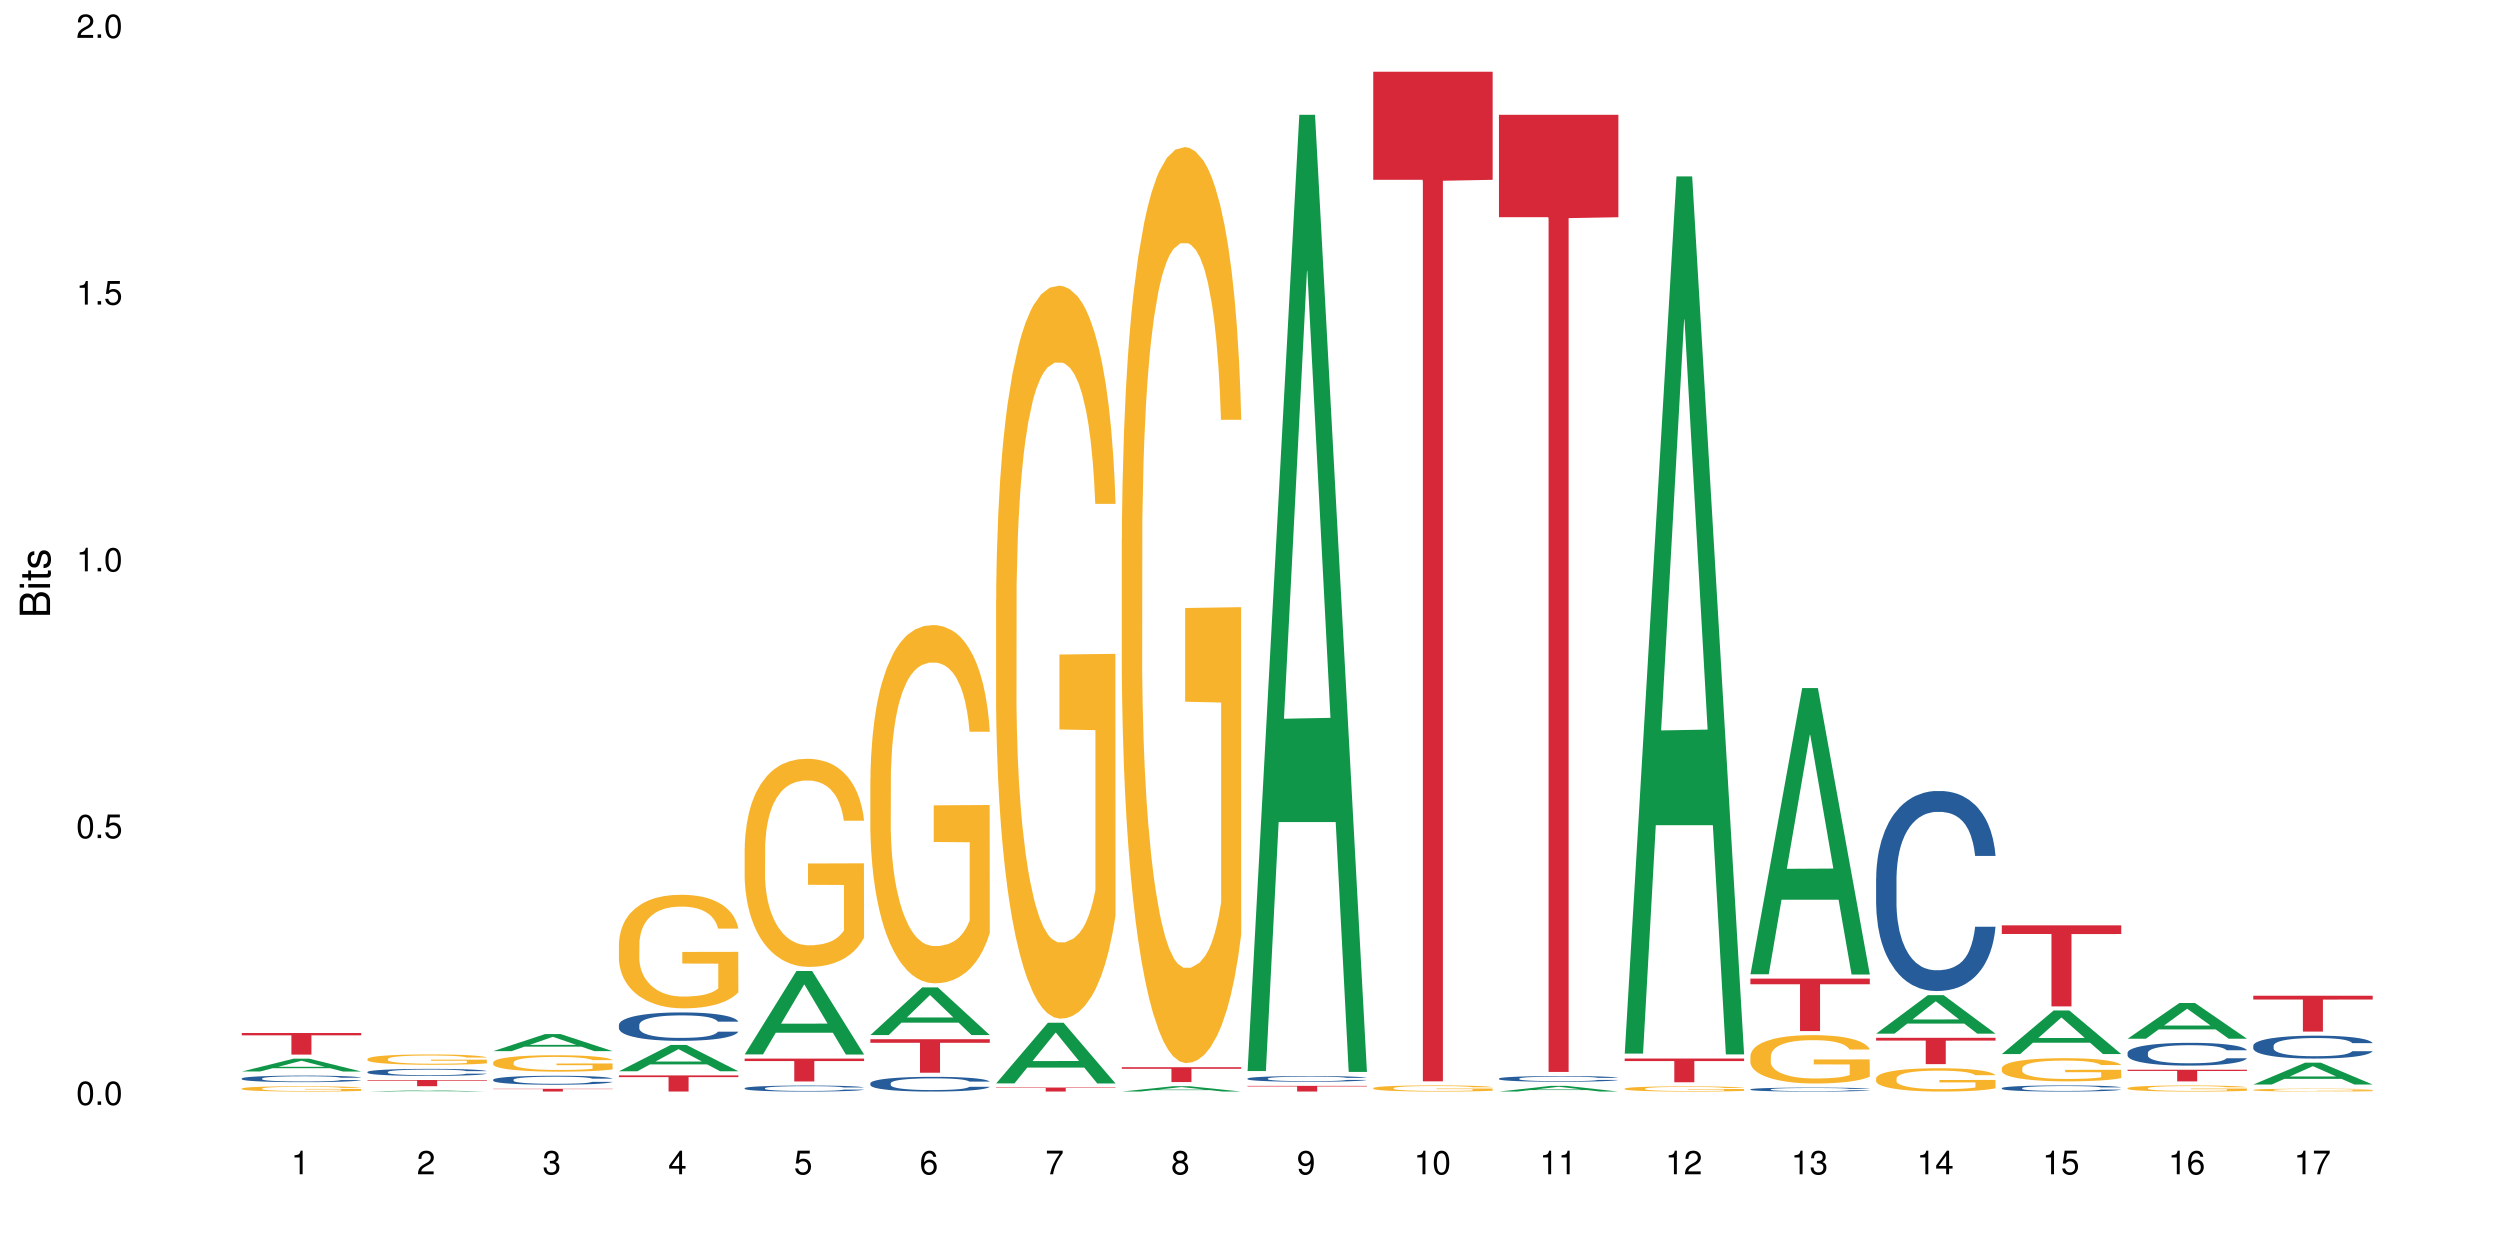 <?xml version="1.0" encoding="UTF-8"?>
<svg xmlns="http://www.w3.org/2000/svg" xmlns:xlink="http://www.w3.org/1999/xlink" width="720pt" height="360pt" viewBox="0 0 720 360" version="1.1">
<defs>
<g>
<symbol overflow="visible" id="glyph0-0">
<path style="stroke:none;" d=""/>
</symbol>
<symbol overflow="visible" id="glyph0-1">
<path style="stroke:none;" d="M 2.641 -6.797 C 2 -6.797 1.422 -6.531 1.078 -6.047 C 0.641 -5.453 0.406 -4.547 0.406 -3.297 C 0.406 -1 1.188 0.219 2.641 0.219 C 4.078 0.219 4.859 -1 4.859 -3.234 C 4.859 -4.562 4.656 -5.438 4.203 -6.047 C 3.844 -6.531 3.281 -6.797 2.641 -6.797 Z M 2.641 -6.047 C 3.547 -6.047 4 -5.125 4 -3.312 C 4 -1.375 3.562 -0.484 2.625 -0.484 C 1.734 -0.484 1.281 -1.422 1.281 -3.281 C 1.281 -5.141 1.734 -6.047 2.641 -6.047 Z M 2.641 -6.047 "/>
</symbol>
<symbol overflow="visible" id="glyph0-2">
<path style="stroke:none;" d="M 1.828 -1 L 0.828 -1 L 0.828 0 L 1.828 0 Z M 1.828 -1 "/>
</symbol>
<symbol overflow="visible" id="glyph0-3">
<path style="stroke:none;" d="M 4.562 -6.797 L 1.062 -6.797 L 0.547 -3.094 L 1.328 -3.094 C 1.719 -3.562 2.047 -3.734 2.578 -3.734 C 3.484 -3.734 4.062 -3.109 4.062 -2.094 C 4.062 -1.125 3.484 -0.531 2.578 -0.531 C 1.828 -0.531 1.375 -0.906 1.188 -1.672 L 0.328 -1.672 C 0.453 -1.109 0.547 -0.844 0.75 -0.594 C 1.125 -0.078 1.828 0.219 2.594 0.219 C 3.969 0.219 4.922 -0.781 4.922 -2.219 C 4.922 -3.562 4.031 -4.484 2.719 -4.484 C 2.25 -4.484 1.859 -4.359 1.469 -4.062 L 1.734 -5.969 L 4.562 -5.969 Z M 4.562 -6.797 "/>
</symbol>
<symbol overflow="visible" id="glyph0-4">
<path style="stroke:none;" d="M 2.484 -4.844 L 2.484 0 L 3.328 0 L 3.328 -6.797 L 2.766 -6.797 C 2.469 -5.75 2.281 -5.609 0.984 -5.453 L 0.984 -4.844 Z M 2.484 -4.844 "/>
</symbol>
<symbol overflow="visible" id="glyph0-5">
<path style="stroke:none;" d="M 4.859 -0.828 L 1.281 -0.828 C 1.359 -1.391 1.672 -1.75 2.5 -2.234 L 3.469 -2.75 C 4.406 -3.266 4.906 -3.969 4.906 -4.812 C 4.906 -5.375 4.672 -5.906 4.266 -6.266 C 3.859 -6.625 3.375 -6.797 2.719 -6.797 C 1.859 -6.797 1.219 -6.5 0.844 -5.922 C 0.609 -5.562 0.5 -5.125 0.484 -4.438 L 1.328 -4.438 C 1.359 -4.906 1.406 -5.188 1.531 -5.406 C 1.75 -5.812 2.188 -6.062 2.703 -6.062 C 3.469 -6.062 4.031 -5.516 4.031 -4.781 C 4.031 -4.25 3.719 -3.797 3.125 -3.438 L 2.234 -2.938 C 0.812 -2.141 0.406 -1.5 0.328 0 L 4.859 0 Z M 4.859 -0.828 "/>
</symbol>
<symbol overflow="visible" id="glyph0-6">
<path style="stroke:none;" d="M 2.125 -3.125 L 2.578 -3.125 C 3.516 -3.125 3.984 -2.703 3.984 -1.891 C 3.984 -1.031 3.469 -0.531 2.578 -0.531 C 1.656 -0.531 1.203 -0.984 1.156 -1.969 L 0.312 -1.969 C 0.344 -1.422 0.438 -1.078 0.609 -0.766 C 0.953 -0.109 1.625 0.219 2.547 0.219 C 3.953 0.219 4.859 -0.609 4.859 -1.906 C 4.859 -2.766 4.516 -3.25 3.703 -3.516 C 4.344 -3.766 4.656 -4.25 4.656 -4.938 C 4.656 -6.109 3.875 -6.797 2.578 -6.797 C 1.203 -6.797 0.484 -6.047 0.453 -4.609 L 1.297 -4.609 C 1.312 -5.016 1.344 -5.25 1.453 -5.453 C 1.641 -5.828 2.062 -6.062 2.594 -6.062 C 3.344 -6.062 3.797 -5.625 3.797 -4.906 C 3.797 -4.422 3.609 -4.141 3.25 -3.984 C 3.016 -3.891 2.719 -3.844 2.125 -3.844 Z M 2.125 -3.125 "/>
</symbol>
<symbol overflow="visible" id="glyph0-7">
<path style="stroke:none;" d="M 3.141 -1.625 L 3.141 0 L 3.984 0 L 3.984 -1.625 L 4.984 -1.625 L 4.984 -2.391 L 3.984 -2.391 L 3.984 -6.797 L 3.359 -6.797 L 0.266 -2.516 L 0.266 -1.625 Z M 3.141 -2.391 L 1 -2.391 L 3.141 -5.359 Z M 3.141 -2.391 "/>
</symbol>
<symbol overflow="visible" id="glyph0-8">
<path style="stroke:none;" d="M 4.781 -5.031 C 4.609 -6.141 3.891 -6.797 2.844 -6.797 C 2.094 -6.797 1.422 -6.438 1.031 -5.828 C 0.609 -5.172 0.406 -4.344 0.406 -3.094 C 0.406 -1.953 0.578 -1.234 0.984 -0.625 C 1.359 -0.078 1.953 0.219 2.703 0.219 C 3.984 0.219 4.922 -0.734 4.922 -2.078 C 4.922 -3.344 4.062 -4.234 2.844 -4.234 C 2.172 -4.234 1.641 -3.969 1.281 -3.469 C 1.281 -5.125 1.828 -6.047 2.797 -6.047 C 3.391 -6.047 3.797 -5.672 3.938 -5.031 Z M 2.734 -3.484 C 3.547 -3.484 4.062 -2.922 4.062 -2 C 4.062 -1.156 3.484 -0.531 2.703 -0.531 C 1.922 -0.531 1.328 -1.188 1.328 -2.047 C 1.328 -2.891 1.906 -3.484 2.734 -3.484 Z M 2.734 -3.484 "/>
</symbol>
<symbol overflow="visible" id="glyph0-9">
<path style="stroke:none;" d="M 4.984 -6.797 L 0.438 -6.797 L 0.438 -5.969 L 4.109 -5.969 C 2.5 -3.656 1.828 -2.234 1.328 0 L 2.219 0 C 2.594 -2.172 3.453 -4.047 4.984 -6.094 Z M 4.984 -6.797 "/>
</symbol>
<symbol overflow="visible" id="glyph0-10">
<path style="stroke:none;" d="M 3.75 -3.578 C 4.453 -4 4.688 -4.344 4.688 -4.984 C 4.688 -6.047 3.844 -6.797 2.641 -6.797 C 1.438 -6.797 0.594 -6.047 0.594 -4.984 C 0.594 -4.359 0.828 -4.016 1.516 -3.578 C 0.734 -3.203 0.359 -2.641 0.359 -1.891 C 0.359 -0.641 1.297 0.219 2.641 0.219 C 3.984 0.219 4.922 -0.641 4.922 -1.875 C 4.922 -2.641 4.531 -3.203 3.75 -3.578 Z M 2.641 -6.047 C 3.359 -6.047 3.812 -5.625 3.812 -4.969 C 3.812 -4.344 3.344 -3.922 2.641 -3.922 C 1.922 -3.922 1.453 -4.344 1.453 -4.984 C 1.453 -5.625 1.922 -6.047 2.641 -6.047 Z M 2.641 -3.203 C 3.484 -3.203 4.062 -2.672 4.062 -1.875 C 4.062 -1.062 3.484 -0.531 2.625 -0.531 C 1.797 -0.531 1.219 -1.078 1.219 -1.875 C 1.219 -2.672 1.797 -3.203 2.641 -3.203 Z M 2.641 -3.203 "/>
</symbol>
<symbol overflow="visible" id="glyph0-11">
<path style="stroke:none;" d="M 0.516 -1.547 C 0.672 -0.438 1.406 0.219 2.438 0.219 C 3.188 0.219 3.859 -0.141 4.266 -0.75 C 4.688 -1.406 4.891 -2.25 4.891 -3.484 C 4.891 -4.625 4.703 -5.359 4.312 -5.953 C 3.938 -6.5 3.344 -6.797 2.594 -6.797 C 1.297 -6.797 0.359 -5.844 0.359 -4.516 C 0.359 -3.25 1.234 -2.344 2.453 -2.344 C 3.094 -2.344 3.562 -2.578 4.016 -3.109 C 4 -1.453 3.469 -0.531 2.5 -0.531 C 1.906 -0.531 1.484 -0.906 1.359 -1.547 Z M 2.578 -6.062 C 3.375 -6.062 3.969 -5.406 3.969 -4.531 C 3.969 -3.688 3.375 -3.094 2.547 -3.094 C 1.734 -3.094 1.234 -3.672 1.234 -4.578 C 1.234 -5.438 1.797 -6.062 2.578 -6.062 Z M 2.578 -6.062 "/>
</symbol>
<symbol overflow="visible" id="glyph1-0">
<path style="stroke:none;" d=""/>
</symbol>
<symbol overflow="visible" id="glyph1-1">
<path style="stroke:none;" d="M 0 -0.953 L 0 -4.891 C 0 -5.719 -0.234 -6.344 -0.734 -6.797 C -1.188 -7.234 -1.812 -7.469 -2.5 -7.469 C -3.547 -7.469 -4.188 -7 -4.625 -5.875 C -4.984 -6.672 -5.641 -7.094 -6.531 -7.094 C -7.156 -7.094 -7.734 -6.859 -8.141 -6.391 C -8.562 -5.938 -8.75 -5.344 -8.75 -4.5 L -8.75 -0.953 Z M -4.984 -2.062 L -7.766 -2.062 L -7.766 -4.219 C -7.766 -4.844 -7.688 -5.203 -7.453 -5.5 C -7.219 -5.812 -6.859 -5.969 -6.375 -5.969 C -5.906 -5.969 -5.531 -5.812 -5.297 -5.5 C -5.062 -5.203 -4.984 -4.844 -4.984 -4.219 Z M -0.984 -2.062 L -4 -2.062 L -4 -4.781 C -4 -5.328 -3.859 -5.688 -3.578 -5.953 C -3.297 -6.219 -2.922 -6.359 -2.484 -6.359 C -2.062 -6.359 -1.688 -6.219 -1.406 -5.953 C -1.109 -5.688 -0.984 -5.328 -0.984 -4.781 Z M -0.984 -2.062 "/>
</symbol>
<symbol overflow="visible" id="glyph1-2">
<path style="stroke:none;" d="M -6.281 -1.797 L -6.281 -0.797 L 0 -0.797 L 0 -1.797 Z M -8.75 -1.797 L -8.75 -0.797 L -7.484 -0.797 L -7.484 -1.797 Z M -8.75 -1.797 "/>
</symbol>
<symbol overflow="visible" id="glyph1-3">
<path style="stroke:none;" d="M -6.281 -3.047 L -6.281 -2.016 L -8.016 -2.016 L -8.016 -1.016 L -6.281 -1.016 L -6.281 -0.172 L -5.469 -0.172 L -5.469 -1.016 L -0.719 -1.016 C -0.078 -1.016 0.281 -1.453 0.281 -2.234 C 0.281 -2.469 0.25 -2.719 0.188 -3.047 L -0.641 -3.047 C -0.609 -2.922 -0.594 -2.766 -0.594 -2.562 C -0.594 -2.141 -0.719 -2.016 -1.156 -2.016 L -5.469 -2.016 L -5.469 -3.047 Z M -6.281 -3.047 "/>
</symbol>
<symbol overflow="visible" id="glyph1-4">
<path style="stroke:none;" d="M -4.531 -5.25 C -5.766 -5.25 -6.469 -4.422 -6.469 -2.969 C -6.469 -1.516 -5.719 -0.562 -4.547 -0.562 C -3.562 -0.562 -3.094 -1.062 -2.734 -2.562 L -2.516 -3.484 C -2.344 -4.188 -2.094 -4.469 -1.625 -4.469 C -1.047 -4.469 -0.641 -3.875 -0.641 -3 C -0.641 -2.453 -0.797 -2 -1.062 -1.75 C -1.25 -1.594 -1.422 -1.531 -1.875 -1.469 L -1.875 -0.406 C -0.422 -0.453 0.281 -1.266 0.281 -2.922 C 0.281 -4.5 -0.5 -5.516 -1.719 -5.516 C -2.656 -5.516 -3.172 -4.984 -3.469 -3.734 L -3.703 -2.766 C -3.891 -1.953 -4.156 -1.609 -4.594 -1.609 C -5.172 -1.609 -5.547 -2.125 -5.547 -2.938 C -5.547 -3.75 -5.203 -4.172 -4.531 -4.203 Z M -4.531 -5.25 "/>
</symbol>
</g>
</defs>
<g id="surface66335">
<rect x="0" y="0" width="720" height="360" style="fill:rgb(100%,100%,100%);fill-opacity:1;stroke:none;"/>
<path style=" stroke:none;fill-rule:nonzero;fill:rgb(6.275%,58.824%,28.235%);fill-opacity:1;" d="M 69.629 308.59 L 69.668 308.59 L 84.551 304.902 L 89.07 304.902 L 104.027 308.594 L 98.77 308.594 L 95.023 307.633 L 78.598 307.633 L 74.922 308.59 L 69.629 308.59 L 80.176 307.23 L 93.516 307.23 L 86.863 305.504 L 86.789 305.5 L 86.719 305.512 L 80.141 307.23 L 80.176 307.23 Z M 69.629 308.59 "/>
<path style=" stroke:none;fill-rule:nonzero;fill:rgb(14.51%,36.078%,60%);fill-opacity:1;" d="M 69.629 310.598 L 69.672 310.594 L 69.672 310.555 L 69.797 310.488 L 70.09 310.406 L 70.383 310.348 L 71.141 310.246 L 72.188 310.148 L 73.277 310.07 L 74.074 310.027 L 74.789 309.992 L 76.426 309.93 L 77.473 309.895 L 78.605 309.867 L 79.992 309.836 L 80.996 309.82 L 83.262 309.793 L 84.941 309.781 L 86.242 309.773 L 89.051 309.773 L 90.73 309.781 L 91.945 309.789 L 93.289 309.805 L 94.422 309.82 L 96.391 309.859 L 98.152 309.906 L 98.949 309.934 L 100.207 309.988 L 101.172 310.039 L 101.844 310.082 L 102.602 310.148 L 103.27 310.227 L 103.773 310.312 L 104.027 310.387 L 98.152 310.387 L 97.859 310.32 L 97.523 310.266 L 96.895 310.195 L 96.266 310.145 L 95.387 310.094 L 94.586 310.062 L 93.496 310.027 L 92.531 310.008 L 91.527 309.992 L 90.562 309.98 L 88.715 309.973 L 86.574 309.973 L 85.777 309.977 L 84.145 309.988 L 83.262 310 L 82.004 310.023 L 81.121 310.047 L 80.074 310.082 L 79.359 310.113 L 78.48 310.156 L 77.852 310.195 L 77.137 310.254 L 76.719 310.297 L 76.34 310.344 L 76.004 310.402 L 75.754 310.461 L 75.586 310.527 L 75.5 310.59 L 75.5 310.855 L 75.586 310.918 L 75.797 310.988 L 76.34 311.094 L 77.137 311.188 L 78.062 311.258 L 78.941 311.312 L 79.445 311.336 L 80.117 311.363 L 81.164 311.398 L 82.676 311.434 L 83.555 311.445 L 84.898 311.461 L 86.281 311.465 L 88.129 311.465 L 89.766 311.461 L 90.855 311.449 L 91.988 311.438 L 93.539 311.406 L 94.504 311.379 L 95.344 311.348 L 95.973 311.316 L 96.391 311.285 L 97.02 311.234 L 97.523 311.176 L 97.902 311.113 L 98.152 311.055 L 104.027 311.055 L 103.773 311.125 L 103.398 311.191 L 103.02 311.242 L 102.434 311.301 L 101.762 311.355 L 100.797 311.418 L 100 311.457 L 98.949 311.5 L 97.984 311.531 L 96.938 311.562 L 95.387 311.598 L 94.379 311.613 L 93.289 311.629 L 91.988 311.645 L 90.352 311.656 L 88.59 311.66 L 86.953 311.664 L 85.191 311.66 L 83.891 311.652 L 82.172 311.637 L 80.031 311.605 L 78.48 311.574 L 77.266 311.539 L 76.215 311.508 L 75.039 311.461 L 73.531 311.383 L 72.609 311.324 L 71.977 311.277 L 71.266 311.211 L 70.762 311.148 L 70.176 311.051 L 69.754 310.93 L 69.629 310.836 Z M 69.629 310.598 "/>
<path style=" stroke:none;fill-rule:nonzero;fill:rgb(96.863%,70.196%,16.863%);fill-opacity:1;" d="M 69.629 313.496 L 69.672 313.496 L 69.672 313.469 L 69.84 313.406 L 70.258 313.32 L 70.805 313.246 L 71.391 313.191 L 71.77 313.164 L 72.398 313.121 L 72.941 313.09 L 74.328 313.027 L 76.09 312.969 L 77.055 312.945 L 78.145 312.918 L 79.695 312.895 L 80.41 312.883 L 82.59 312.859 L 85.066 312.848 L 87.793 312.844 L 89.051 312.844 L 90.77 312.852 L 93.121 312.867 L 94.461 312.879 L 95.512 312.895 L 96.602 312.91 L 97.945 312.938 L 99.203 312.973 L 100.207 313.008 L 101.215 313.047 L 102.055 313.094 L 102.766 313.141 L 103.398 313.199 L 103.773 313.25 L 104.027 313.297 L 98.195 313.297 L 97.859 313.25 L 97.48 313.211 L 96.852 313.164 L 96.223 313.133 L 95.594 313.105 L 94.422 313.07 L 93.414 313.047 L 92.156 313.027 L 90.938 313.016 L 89.555 313.008 L 88.715 313.004 L 86.492 313.004 L 84.48 313.012 L 83.305 313.023 L 82.465 313.035 L 81.289 313.055 L 80.578 313.074 L 80.156 313.086 L 78.898 313.129 L 78.062 313.168 L 77.598 313.191 L 77.012 313.234 L 76.594 313.273 L 76.133 313.328 L 75.879 313.371 L 75.543 313.465 L 75.5 313.715 L 75.629 313.77 L 75.879 313.828 L 76.215 313.875 L 76.719 313.93 L 77.223 313.969 L 78.102 314.023 L 78.859 314.062 L 79.445 314.086 L 80.578 314.121 L 81.039 314.137 L 82.129 314.16 L 83.262 314.18 L 84.645 314.195 L 85.695 314.203 L 87.371 314.211 L 89.512 314.211 L 92.027 314.203 L 93.625 314.191 L 94.715 314.18 L 95.426 314.172 L 96.309 314.156 L 96.938 314.141 L 97.523 314.125 L 98.238 314.102 L 98.238 313.77 L 87.875 313.77 L 87.875 313.613 L 103.984 313.609 L 104.027 314.156 L 103.145 314.195 L 102.055 314.23 L 101.004 314.258 L 99.914 314.281 L 98.363 314.309 L 97.105 314.324 L 95.176 314.344 L 93.414 314.355 L 91.566 314.363 L 89.934 314.371 L 88.004 314.371 L 86.281 314.367 L 84.438 314.359 L 82.969 314.348 L 81.625 314.336 L 80.285 314.316 L 78.605 314.285 L 77.516 314.262 L 76.383 314.234 L 75.25 314.199 L 74.242 314.16 L 73.574 314.133 L 72.902 314.098 L 72.188 314.059 L 71.516 314.008 L 71.012 313.965 L 70.551 313.918 L 70.215 313.871 L 69.883 313.809 L 69.715 313.758 L 69.629 313.715 Z M 69.629 313.496 "/>
<path style=" stroke:none;fill-rule:nonzero;fill:rgb(83.922%,15.686%,22.353%);fill-opacity:1;" d="M 69.629 297.504 L 104.027 297.504 L 104.027 298.168 L 89.691 298.172 L 89.691 303.723 L 83.922 303.723 L 83.922 298.18 L 83.84 298.168 L 69.629 298.168 Z M 69.629 297.504 "/>
<path style=" stroke:none;fill-rule:nonzero;fill:rgb(6.275%,58.824%,28.235%);fill-opacity:1;" d="M 105.836 314.371 L 105.871 314.371 L 120.758 314.008 L 125.277 314.008 L 140.234 314.371 L 134.977 314.371 L 131.23 314.277 L 114.805 314.277 L 111.129 314.371 L 105.836 314.371 L 116.383 314.238 L 129.723 314.234 L 123.07 314.066 L 122.926 314.066 L 116.348 314.234 L 116.383 314.238 Z M 105.836 314.371 "/>
<path style=" stroke:none;fill-rule:nonzero;fill:rgb(14.51%,36.078%,60%);fill-opacity:1;" d="M 105.836 308.719 L 105.879 308.715 L 105.879 308.672 L 106.004 308.602 L 106.297 308.512 L 106.59 308.449 L 107.348 308.344 L 108.395 308.238 L 109.484 308.156 L 110.281 308.105 L 110.996 308.07 L 112.633 308 L 113.68 307.965 L 114.812 307.934 L 116.195 307.902 L 117.203 307.887 L 119.469 307.855 L 121.148 307.844 L 122.449 307.836 L 125.258 307.836 L 126.938 307.844 L 128.152 307.852 L 129.496 307.867 L 130.629 307.887 L 132.598 307.926 L 134.359 307.977 L 135.156 308.008 L 136.414 308.062 L 137.379 308.121 L 138.051 308.168 L 138.809 308.238 L 139.477 308.32 L 139.98 308.414 L 140.234 308.492 L 134.359 308.492 L 134.066 308.418 L 133.73 308.363 L 133.102 308.285 L 132.473 308.234 L 131.59 308.18 L 130.793 308.145 L 129.703 308.109 L 128.738 308.086 L 127.734 308.07 L 126.77 308.059 L 124.922 308.047 L 122.781 308.047 L 121.984 308.051 L 120.352 308.066 L 119.469 308.078 L 118.211 308.105 L 117.328 308.129 L 116.281 308.168 L 115.566 308.199 L 114.688 308.246 L 114.059 308.289 L 113.344 308.348 L 112.926 308.395 L 112.547 308.449 L 112.211 308.508 L 111.961 308.574 L 111.793 308.641 L 111.707 308.707 L 111.707 308.996 L 111.793 309.062 L 112.004 309.141 L 112.547 309.254 L 113.344 309.352 L 114.27 309.43 L 115.148 309.484 L 116.324 309.539 L 117.371 309.578 L 118.883 309.613 L 119.762 309.629 L 121.105 309.645 L 122.488 309.648 L 124.336 309.648 L 125.973 309.645 L 127.062 309.633 L 128.195 309.617 L 129.746 309.586 L 130.711 309.559 L 131.551 309.523 L 132.18 309.488 L 132.598 309.457 L 133.227 309.402 L 133.73 309.336 L 134.109 309.273 L 134.359 309.211 L 140.234 309.211 L 139.98 309.285 L 139.605 309.355 L 139.227 309.41 L 138.641 309.473 L 137.969 309.531 L 137.004 309.598 L 136.207 309.641 L 135.156 309.684 L 134.191 309.719 L 133.145 309.754 L 131.59 309.789 L 130.586 309.809 L 129.496 309.824 L 128.195 309.84 L 126.559 309.852 L 124.797 309.859 L 121.398 309.859 L 120.098 309.852 L 118.379 309.832 L 116.238 309.801 L 114.688 309.766 L 113.469 309.73 L 112.422 309.691 L 111.246 309.645 L 109.738 309.562 L 108.816 309.5 L 108.184 309.445 L 107.473 309.375 L 106.969 309.309 L 106.383 309.207 L 105.961 309.074 L 105.836 308.973 Z M 105.836 308.719 "/>
<path style=" stroke:none;fill-rule:nonzero;fill:rgb(96.863%,70.196%,16.863%);fill-opacity:1;" d="M 105.836 304.957 L 105.879 304.953 L 105.879 304.898 L 106.047 304.777 L 106.465 304.609 L 107.012 304.473 L 107.598 304.363 L 107.977 304.305 L 108.605 304.223 L 109.148 304.164 L 110.535 304.043 L 112.297 303.926 L 113.262 303.879 L 114.352 303.832 L 115.902 303.781 L 116.617 303.762 L 118.797 303.719 L 121.273 303.691 L 124 303.684 L 125.258 303.688 L 126.977 303.695 L 129.328 303.727 L 130.668 303.754 L 131.719 303.781 L 132.809 303.816 L 134.152 303.871 L 135.41 303.938 L 136.414 304 L 137.422 304.082 L 138.262 304.168 L 138.973 304.266 L 139.605 304.379 L 139.98 304.473 L 140.234 304.57 L 134.402 304.57 L 134.066 304.473 L 133.688 304.398 L 133.059 304.312 L 132.43 304.246 L 131.801 304.195 L 130.629 304.125 L 129.621 304.078 L 128.363 304.043 L 127.145 304.016 L 125.762 304 L 124.922 303.996 L 122.699 303.996 L 120.688 304.016 L 119.512 304.035 L 118.672 304.059 L 117.496 304.098 L 116.785 304.133 L 116.363 304.152 L 115.105 304.238 L 114.27 304.312 L 113.805 304.363 L 113.219 304.445 L 112.801 304.52 L 112.34 304.629 L 112.086 304.711 L 111.75 304.895 L 111.707 305.383 L 111.836 305.488 L 112.086 305.598 L 112.422 305.695 L 112.926 305.801 L 113.43 305.879 L 114.309 305.984 L 115.066 306.055 L 115.652 306.102 L 116.785 306.172 L 117.246 306.199 L 118.336 306.246 L 119.469 306.285 L 120.852 306.316 L 121.902 306.332 L 123.578 306.348 L 125.719 306.348 L 128.234 306.332 L 129.828 306.309 L 130.922 306.289 L 131.633 306.27 L 132.516 306.238 L 133.145 306.211 L 133.73 306.184 L 134.445 306.137 L 134.445 305.488 L 124.082 305.484 L 124.082 305.18 L 140.191 305.176 L 140.234 306.238 L 139.352 306.312 L 138.262 306.383 L 137.211 306.438 L 136.121 306.484 L 134.57 306.535 L 133.312 306.566 L 131.383 306.605 L 129.621 306.629 L 127.773 306.645 L 126.137 306.656 L 124.211 306.656 L 122.488 306.652 L 120.645 306.637 L 119.176 306.613 L 117.832 306.586 L 116.492 306.551 L 114.812 306.496 L 113.723 306.449 L 112.59 306.391 L 111.457 306.324 L 110.449 306.25 L 109.781 306.191 L 109.109 306.129 L 108.395 306.047 L 107.723 305.953 L 107.219 305.871 L 106.758 305.773 L 106.422 305.684 L 106.09 305.562 L 105.922 305.465 L 105.836 305.379 Z M 105.836 304.957 "/>
<path style=" stroke:none;fill-rule:nonzero;fill:rgb(83.922%,15.686%,22.353%);fill-opacity:1;" d="M 105.836 311.039 L 140.234 311.039 L 140.234 311.23 L 125.898 311.234 L 125.898 312.828 L 120.129 312.828 L 120.129 311.234 L 120.047 311.23 L 105.836 311.23 Z M 105.836 311.039 "/>
<path style=" stroke:none;fill-rule:nonzero;fill:rgb(6.275%,58.824%,28.235%);fill-opacity:1;" d="M 142.043 302.723 L 142.078 302.719 L 156.965 297.82 L 161.484 297.82 L 176.441 302.73 L 171.184 302.73 L 167.438 301.445 L 151.012 301.445 L 147.336 302.723 L 142.043 302.723 L 152.59 300.918 L 165.93 300.914 L 159.277 298.621 L 159.203 298.617 L 159.133 298.629 L 152.555 300.914 L 152.59 300.918 Z M 142.043 302.723 "/>
<path style=" stroke:none;fill-rule:nonzero;fill:rgb(14.51%,36.078%,60%);fill-opacity:1;" d="M 142.043 310.941 L 142.086 310.941 L 142.086 310.883 L 142.211 310.793 L 142.504 310.68 L 142.797 310.602 L 143.555 310.465 L 144.602 310.328 L 145.691 310.227 L 146.488 310.164 L 147.203 310.117 L 148.84 310.027 L 149.887 309.984 L 151.02 309.945 L 152.402 309.902 L 153.41 309.879 L 155.676 309.844 L 157.355 309.824 L 158.652 309.82 L 161.465 309.82 L 163.145 309.828 L 164.359 309.84 L 165.703 309.859 L 166.832 309.879 L 168.805 309.934 L 170.566 310 L 171.363 310.035 L 172.621 310.109 L 173.586 310.18 L 174.258 310.242 L 175.012 310.328 L 175.684 310.434 L 176.188 310.555 L 176.441 310.656 L 170.566 310.656 L 170.273 310.562 L 169.938 310.488 L 169.309 310.391 L 168.68 310.324 L 167.797 310.254 L 167 310.211 L 165.91 310.164 L 164.945 310.137 L 163.941 310.117 L 162.977 310.102 L 161.129 310.086 L 158.988 310.086 L 158.191 310.094 L 156.559 310.113 L 155.676 310.129 L 154.418 310.16 L 153.535 310.191 L 152.488 310.238 L 151.773 310.277 L 150.895 310.34 L 150.266 310.395 L 149.551 310.473 L 149.133 310.531 L 148.754 310.598 L 148.418 310.676 L 148.168 310.758 L 148 310.844 L 147.914 310.93 L 147.914 311.297 L 148 311.383 L 148.211 311.48 L 148.754 311.625 L 149.551 311.75 L 150.473 311.848 L 151.355 311.918 L 151.859 311.953 L 152.531 311.988 L 153.578 312.035 L 155.09 312.086 L 155.969 312.102 L 157.312 312.121 L 158.695 312.133 L 160.543 312.133 L 162.18 312.121 L 163.27 312.109 L 164.402 312.09 L 165.953 312.051 L 166.918 312.012 L 167.758 311.969 L 168.387 311.922 L 168.805 311.887 L 169.434 311.812 L 169.938 311.734 L 170.316 311.648 L 170.566 311.57 L 176.441 311.57 L 176.188 311.664 L 175.812 311.758 L 175.434 311.824 L 174.848 311.906 L 174.176 311.98 L 173.211 312.062 L 172.414 312.117 L 171.363 312.176 L 170.398 312.223 L 169.352 312.262 L 167.797 312.309 L 166.793 312.332 L 165.703 312.352 L 164.402 312.371 L 162.766 312.387 L 161.004 312.398 L 159.367 312.402 L 157.605 312.395 L 156.305 312.387 L 154.586 312.363 L 152.445 312.324 L 150.895 312.277 L 149.676 312.234 L 148.629 312.188 L 147.453 312.121 L 145.945 312.02 L 145.02 311.938 L 144.391 311.871 L 143.68 311.781 L 143.176 311.695 L 142.59 311.566 L 142.168 311.398 L 142.043 311.27 Z M 142.043 310.941 "/>
<path style=" stroke:none;fill-rule:nonzero;fill:rgb(96.863%,70.196%,16.863%);fill-opacity:1;" d="M 142.043 305.934 L 142.086 305.93 L 142.086 305.844 L 142.254 305.648 L 142.672 305.383 L 143.219 305.16 L 143.805 304.988 L 144.184 304.898 L 144.812 304.77 L 145.355 304.672 L 146.742 304.477 L 148.504 304.297 L 149.469 304.219 L 150.559 304.145 L 152.109 304.062 L 152.824 304.035 L 155.004 303.965 L 157.48 303.922 L 160.207 303.906 L 161.465 303.914 L 163.184 303.93 L 165.535 303.977 L 166.875 304.02 L 167.926 304.062 L 169.016 304.121 L 170.359 304.207 L 171.617 304.309 L 172.621 304.414 L 173.629 304.543 L 174.469 304.68 L 175.18 304.832 L 175.812 305.016 L 176.188 305.164 L 176.441 305.316 L 170.609 305.316 L 170.273 305.164 L 169.895 305.047 L 169.266 304.906 L 168.637 304.801 L 168.008 304.719 L 166.832 304.609 L 165.828 304.539 L 164.57 304.477 L 163.352 304.441 L 161.969 304.414 L 161.129 304.406 L 158.906 304.406 L 156.891 304.434 L 155.719 304.469 L 154.879 304.504 L 153.703 304.57 L 152.992 304.621 L 152.57 304.656 L 151.312 304.789 L 150.473 304.91 L 150.012 304.992 L 149.426 305.121 L 149.008 305.238 L 148.547 305.41 L 148.293 305.543 L 147.957 305.836 L 147.914 306.613 L 148.043 306.777 L 148.293 306.953 L 148.629 307.109 L 149.133 307.273 L 149.637 307.398 L 150.516 307.566 L 151.273 307.68 L 151.859 307.754 L 152.992 307.871 L 153.453 307.91 L 154.543 307.988 L 155.676 308.047 L 157.059 308.098 L 158.109 308.125 L 159.785 308.148 L 161.926 308.148 L 164.441 308.121 L 166.035 308.086 L 167.129 308.051 L 167.84 308.02 L 168.723 307.973 L 169.352 307.93 L 169.938 307.883 L 170.652 307.809 L 170.652 306.777 L 160.289 306.773 L 160.289 306.289 L 176.398 306.285 L 176.441 307.973 L 175.559 308.09 L 174.469 308.203 L 173.418 308.289 L 172.328 308.363 L 170.777 308.445 L 169.52 308.496 L 167.59 308.559 L 165.828 308.598 L 163.98 308.621 L 162.344 308.637 L 160.418 308.641 L 158.695 308.629 L 156.852 308.605 L 155.383 308.57 L 154.039 308.527 L 152.699 308.473 L 151.02 308.379 L 149.93 308.305 L 148.797 308.215 L 147.664 308.109 L 146.656 307.992 L 145.984 307.902 L 145.316 307.797 L 144.602 307.668 L 143.93 307.52 L 143.426 307.387 L 142.965 307.234 L 142.629 307.094 L 142.293 306.898 L 142.129 306.742 L 142.043 306.609 Z M 142.043 305.934 "/>
<path style=" stroke:none;fill-rule:nonzero;fill:rgb(83.922%,15.686%,22.353%);fill-opacity:1;" d="M 142.043 313.578 L 176.441 313.578 L 176.441 313.664 L 162.105 313.664 L 162.105 314.371 L 156.336 314.371 L 156.336 313.668 L 156.254 313.664 L 142.043 313.664 Z M 142.043 313.578 "/>
<path style=" stroke:none;fill-rule:nonzero;fill:rgb(6.275%,58.824%,28.235%);fill-opacity:1;" d="M 178.25 308.52 L 178.285 308.512 L 193.172 300.941 L 197.691 300.941 L 212.648 308.527 L 207.391 308.527 L 203.645 306.547 L 187.219 306.547 L 183.543 308.52 L 178.25 308.52 L 188.797 305.727 L 202.137 305.719 L 195.484 302.18 L 195.41 302.172 L 195.34 302.191 L 188.762 305.719 L 188.797 305.727 Z M 178.25 308.52 "/>
<path style=" stroke:none;fill-rule:nonzero;fill:rgb(14.51%,36.078%,60%);fill-opacity:1;" d="M 178.25 295.145 L 178.293 295.137 L 178.293 294.957 L 178.418 294.672 L 178.711 294.316 L 179.004 294.07 L 179.762 293.629 L 180.809 293.203 L 181.898 292.875 L 182.695 292.68 L 183.41 292.531 L 185.047 292.254 L 186.094 292.113 L 187.227 291.984 L 188.609 291.859 L 189.617 291.781 L 191.883 291.664 L 193.562 291.609 L 194.859 291.59 L 197.672 291.59 L 199.348 291.617 L 200.566 291.656 L 201.91 291.715 L 203.039 291.781 L 205.012 291.945 L 206.773 292.156 L 207.57 292.277 L 208.828 292.508 L 209.793 292.73 L 210.465 292.926 L 211.219 293.203 L 211.891 293.539 L 212.395 293.918 L 212.648 294.238 L 206.773 294.238 L 206.48 293.941 L 206.145 293.711 L 205.516 293.402 L 204.887 293.188 L 204.004 292.969 L 203.207 292.828 L 202.117 292.688 L 201.152 292.598 L 200.148 292.531 L 199.184 292.484 L 197.336 292.441 L 195.195 292.441 L 194.398 292.457 L 192.766 292.516 L 191.883 292.566 L 190.625 292.672 L 189.742 292.77 L 188.695 292.918 L 187.98 293.047 L 187.102 293.238 L 186.473 293.41 L 185.758 293.656 L 185.34 293.844 L 184.961 294.055 L 184.625 294.301 L 184.375 294.562 L 184.207 294.836 L 184.121 295.105 L 184.121 296.266 L 184.207 296.535 L 184.418 296.848 L 184.961 297.301 L 185.758 297.699 L 186.68 298.012 L 187.562 298.234 L 188.066 298.34 L 188.738 298.461 L 189.785 298.609 L 191.297 298.758 L 192.176 298.82 L 193.52 298.879 L 194.902 298.91 L 196.75 298.91 L 198.387 298.879 L 199.477 298.84 L 200.609 298.781 L 202.16 298.656 L 203.125 298.535 L 203.965 298.395 L 204.594 298.25 L 205.012 298.133 L 205.641 297.898 L 206.145 297.645 L 206.523 297.383 L 206.773 297.129 L 212.648 297.129 L 212.395 297.43 L 212.016 297.723 L 211.641 297.938 L 211.055 298.199 L 210.383 298.43 L 209.418 298.691 L 208.621 298.863 L 207.57 299.051 L 206.605 299.191 L 205.559 299.32 L 204.004 299.469 L 203 299.543 L 201.91 299.609 L 200.609 299.672 L 198.973 299.723 L 197.211 299.754 L 195.574 299.762 L 193.812 299.746 L 192.512 299.715 L 190.793 299.648 L 188.652 299.512 L 187.102 299.371 L 185.883 299.23 L 184.836 299.082 L 183.66 298.879 L 182.152 298.551 L 181.227 298.297 L 180.598 298.086 L 179.887 297.797 L 179.383 297.535 L 178.797 297.117 L 178.375 296.586 L 178.25 296.176 Z M 178.25 295.145 "/>
<path style=" stroke:none;fill-rule:nonzero;fill:rgb(96.863%,70.196%,16.863%);fill-opacity:1;" d="M 178.25 271.703 L 178.293 271.676 L 178.293 271.078 L 178.461 269.734 L 178.879 267.879 L 179.426 266.355 L 180.012 265.16 L 180.391 264.535 L 181.02 263.637 L 181.562 262.98 L 182.949 261.637 L 184.711 260.383 L 185.676 259.844 L 186.766 259.336 L 188.316 258.766 L 189.031 258.559 L 191.211 258.082 L 193.688 257.781 L 196.414 257.691 L 197.672 257.723 L 199.391 257.84 L 201.742 258.172 L 203.082 258.469 L 204.133 258.766 L 205.223 259.156 L 206.562 259.754 L 207.824 260.469 L 208.828 261.188 L 209.836 262.086 L 210.676 263.039 L 211.387 264.086 L 212.016 265.34 L 212.395 266.387 L 212.648 267.434 L 206.816 267.434 L 206.48 266.387 L 206.102 265.578 L 205.473 264.594 L 204.844 263.875 L 204.215 263.309 L 203.039 262.531 L 202.035 262.055 L 200.777 261.637 L 199.559 261.367 L 198.176 261.188 L 197.336 261.129 L 195.113 261.129 L 193.098 261.336 L 191.926 261.574 L 191.086 261.816 L 189.91 262.262 L 189.199 262.621 L 188.777 262.859 L 187.52 263.789 L 186.68 264.625 L 186.219 265.191 L 185.633 266.086 L 185.215 266.895 L 184.754 268.09 L 184.5 268.984 L 184.164 271.02 L 184.121 276.395 L 184.25 277.531 L 184.5 278.758 L 184.836 279.832 L 185.34 280.969 L 185.844 281.832 L 186.723 283 L 187.48 283.777 L 188.066 284.285 L 189.199 285.09 L 189.66 285.359 L 190.75 285.898 L 191.883 286.316 L 193.266 286.676 L 194.316 286.855 L 195.992 287.004 L 198.133 287.004 L 200.648 286.824 L 202.242 286.586 L 203.336 286.344 L 204.047 286.137 L 204.93 285.809 L 205.559 285.508 L 206.145 285.18 L 206.859 284.672 L 206.859 277.531 L 196.496 277.5 L 196.496 274.156 L 212.605 274.125 L 212.648 285.809 L 211.766 286.613 L 210.676 287.391 L 209.625 287.988 L 208.535 288.496 L 206.984 289.066 L 205.727 289.422 L 203.797 289.84 L 202.035 290.109 L 200.188 290.289 L 198.551 290.379 L 196.621 290.41 L 194.902 290.348 L 193.059 290.172 L 191.59 289.93 L 190.246 289.633 L 188.906 289.242 L 187.227 288.617 L 186.137 288.109 L 185.004 287.48 L 183.871 286.734 L 182.863 285.926 L 182.191 285.301 L 181.523 284.582 L 180.809 283.688 L 180.137 282.672 L 179.633 281.746 L 179.172 280.699 L 178.836 279.711 L 178.5 278.367 L 178.336 277.293 L 178.25 276.367 Z M 178.25 271.703 "/>
<path style=" stroke:none;fill-rule:nonzero;fill:rgb(83.922%,15.686%,22.353%);fill-opacity:1;" d="M 178.25 309.707 L 212.648 309.707 L 212.648 310.207 L 198.312 310.211 L 198.312 314.371 L 192.543 314.371 L 192.543 310.215 L 192.461 310.207 L 178.25 310.207 Z M 178.25 309.707 "/>
<path style=" stroke:none;fill-rule:nonzero;fill:rgb(6.275%,58.824%,28.235%);fill-opacity:1;" d="M 214.457 303.676 L 214.492 303.652 L 229.379 279.648 L 233.898 279.648 L 248.855 303.699 L 243.598 303.699 L 239.852 297.422 L 223.422 297.422 L 219.75 303.676 L 214.457 303.676 L 225.004 294.824 L 238.344 294.801 L 231.691 283.578 L 231.617 283.555 L 231.547 283.625 L 224.969 294.801 L 225.004 294.824 Z M 214.457 303.676 "/>
<path style=" stroke:none;fill-rule:nonzero;fill:rgb(14.51%,36.078%,60%);fill-opacity:1;" d="M 214.457 313.395 L 214.5 313.391 L 214.5 313.352 L 214.625 313.293 L 214.918 313.219 L 215.211 313.164 L 215.969 313.07 L 217.016 312.98 L 218.105 312.91 L 218.902 312.871 L 219.617 312.84 L 221.254 312.781 L 222.301 312.75 L 223.434 312.723 L 224.816 312.695 L 225.824 312.68 L 228.09 312.656 L 229.77 312.645 L 231.066 312.641 L 233.879 312.641 L 235.555 312.645 L 236.773 312.652 L 238.117 312.668 L 239.246 312.68 L 241.219 312.715 L 242.98 312.758 L 243.777 312.785 L 245.035 312.832 L 246 312.883 L 246.672 312.922 L 247.426 312.98 L 248.098 313.051 L 248.602 313.133 L 248.855 313.199 L 242.98 313.199 L 242.688 313.137 L 242.352 313.09 L 241.723 313.023 L 241.094 312.977 L 240.211 312.934 L 239.414 312.902 L 238.324 312.871 L 237.359 312.852 L 236.352 312.84 L 235.391 312.828 L 233.543 312.82 L 231.402 312.82 L 230.605 312.824 L 228.973 312.836 L 228.09 312.848 L 226.832 312.867 L 225.949 312.891 L 224.902 312.922 L 224.188 312.949 L 223.309 312.988 L 222.68 313.027 L 221.965 313.078 L 221.547 313.117 L 221.168 313.16 L 220.832 313.215 L 220.582 313.27 L 220.414 313.328 L 220.328 313.383 L 220.328 313.629 L 220.414 313.688 L 220.625 313.754 L 221.168 313.852 L 221.965 313.934 L 222.887 314 L 223.77 314.047 L 224.273 314.07 L 224.945 314.094 L 225.992 314.125 L 227.504 314.16 L 228.383 314.172 L 229.727 314.184 L 231.109 314.191 L 232.957 314.191 L 234.59 314.184 L 235.684 314.176 L 236.816 314.164 L 238.367 314.137 L 239.332 314.109 L 240.172 314.082 L 240.801 314.051 L 241.219 314.027 L 241.848 313.977 L 242.352 313.922 L 242.73 313.867 L 242.98 313.812 L 248.855 313.812 L 248.602 313.875 L 248.223 313.938 L 247.848 313.984 L 247.258 314.039 L 246.59 314.09 L 245.625 314.145 L 244.828 314.18 L 243.777 314.219 L 242.812 314.25 L 241.766 314.277 L 240.211 314.309 L 239.207 314.324 L 238.117 314.34 L 236.816 314.352 L 235.18 314.363 L 233.418 314.367 L 231.781 314.371 L 230.02 314.367 L 228.719 314.359 L 227 314.348 L 224.859 314.32 L 223.309 314.289 L 222.09 314.258 L 221.043 314.227 L 219.867 314.184 L 218.359 314.113 L 217.434 314.059 L 216.805 314.016 L 216.094 313.953 L 215.59 313.898 L 215.004 313.809 L 214.582 313.699 L 214.457 313.609 Z M 214.457 313.395 "/>
<path style=" stroke:none;fill-rule:nonzero;fill:rgb(96.863%,70.196%,16.863%);fill-opacity:1;" d="M 214.457 244.199 L 214.5 244.145 L 214.5 243.047 L 214.668 240.586 L 215.086 237.191 L 215.633 234.398 L 216.219 232.207 L 216.598 231.059 L 217.227 229.414 L 217.77 228.211 L 219.156 225.746 L 220.918 223.449 L 221.883 222.461 L 222.973 221.531 L 224.523 220.492 L 225.238 220.109 L 227.418 219.234 L 229.895 218.684 L 232.621 218.52 L 233.879 218.574 L 235.598 218.793 L 237.949 219.398 L 239.289 219.945 L 240.34 220.492 L 241.43 221.203 L 242.77 222.297 L 244.031 223.613 L 245.035 224.926 L 246.043 226.57 L 246.883 228.32 L 247.594 230.238 L 248.223 232.535 L 248.602 234.453 L 248.855 236.367 L 243.023 236.367 L 242.688 234.453 L 242.309 232.973 L 241.68 231.168 L 241.051 229.855 L 240.422 228.812 L 239.246 227.391 L 238.242 226.516 L 236.984 225.746 L 235.766 225.254 L 234.383 224.926 L 233.543 224.816 L 231.32 224.816 L 229.305 225.199 L 228.133 225.637 L 227.293 226.074 L 226.117 226.898 L 225.406 227.555 L 224.984 227.992 L 223.727 229.688 L 222.887 231.223 L 222.426 232.262 L 221.84 233.906 L 221.422 235.383 L 220.957 237.574 L 220.707 239.215 L 220.371 242.938 L 220.328 252.793 L 220.457 254.875 L 220.707 257.117 L 221.043 259.09 L 221.547 261.168 L 222.051 262.758 L 222.93 264.891 L 223.684 266.316 L 224.273 267.246 L 225.406 268.727 L 225.867 269.219 L 226.957 270.203 L 228.09 270.969 L 229.473 271.625 L 230.523 271.953 L 232.199 272.23 L 234.34 272.23 L 236.855 271.898 L 238.449 271.461 L 239.543 271.023 L 240.254 270.641 L 241.137 270.039 L 241.766 269.492 L 242.352 268.891 L 243.066 267.957 L 243.066 254.875 L 232.703 254.82 L 232.703 248.688 L 248.812 248.633 L 248.855 270.039 L 247.973 271.516 L 246.883 272.941 L 245.832 274.035 L 244.742 274.965 L 243.191 276.008 L 241.934 276.664 L 240.004 277.43 L 238.242 277.922 L 236.395 278.25 L 234.758 278.414 L 232.828 278.469 L 231.109 278.359 L 229.266 278.031 L 227.797 277.594 L 226.453 277.047 L 225.113 276.336 L 223.434 275.184 L 222.344 274.254 L 221.211 273.105 L 220.078 271.734 L 219.07 270.258 L 218.398 269.109 L 217.73 267.793 L 217.016 266.152 L 216.344 264.289 L 215.84 262.594 L 215.379 260.676 L 215.043 258.871 L 214.707 256.406 L 214.539 254.434 L 214.457 252.738 Z M 214.457 244.199 "/>
<path style=" stroke:none;fill-rule:nonzero;fill:rgb(83.922%,15.686%,22.353%);fill-opacity:1;" d="M 214.457 304.879 L 248.855 304.879 L 248.855 305.582 L 234.52 305.586 L 234.52 311.461 L 228.75 311.461 L 228.75 305.594 L 228.668 305.582 L 214.457 305.582 Z M 214.457 304.879 "/>
<path style=" stroke:none;fill-rule:nonzero;fill:rgb(6.275%,58.824%,28.235%);fill-opacity:1;" d="M 250.664 298.094 L 250.699 298.082 L 265.582 284.375 L 270.105 284.375 L 285.062 298.105 L 279.805 298.105 L 276.059 294.523 L 259.629 294.523 L 255.957 298.094 L 250.664 298.094 L 261.211 293.039 L 274.551 293.027 L 267.898 286.621 L 267.824 286.605 L 267.754 286.645 L 261.176 293.027 L 261.211 293.039 Z M 250.664 298.094 "/>
<path style=" stroke:none;fill-rule:nonzero;fill:rgb(14.51%,36.078%,60%);fill-opacity:1;" d="M 250.664 311.973 L 250.707 311.969 L 250.707 311.879 L 250.832 311.73 L 251.125 311.543 L 251.418 311.418 L 252.176 311.188 L 253.223 310.965 L 254.312 310.797 L 255.109 310.695 L 255.824 310.617 L 257.461 310.473 L 258.508 310.398 L 259.641 310.336 L 261.023 310.27 L 262.031 310.23 L 264.297 310.168 L 265.977 310.141 L 267.273 310.129 L 270.086 310.129 L 271.762 310.145 L 272.98 310.164 L 274.32 310.195 L 275.453 310.23 L 277.426 310.316 L 279.188 310.422 L 279.984 310.484 L 281.242 310.605 L 282.207 310.723 L 282.879 310.824 L 283.633 310.965 L 284.305 311.141 L 284.809 311.34 L 285.062 311.504 L 279.188 311.504 L 278.895 311.352 L 278.559 311.23 L 277.93 311.07 L 277.301 310.957 L 276.418 310.848 L 275.621 310.773 L 274.531 310.699 L 273.566 310.652 L 272.559 310.617 L 271.594 310.594 L 269.75 310.57 L 267.609 310.57 L 266.812 310.578 L 265.18 310.609 L 264.297 310.637 L 263.039 310.691 L 262.156 310.742 L 261.109 310.82 L 260.395 310.887 L 259.516 310.984 L 258.887 311.074 L 258.172 311.203 L 257.754 311.301 L 257.375 311.41 L 257.039 311.535 L 256.789 311.672 L 256.621 311.816 L 256.535 311.953 L 256.535 312.555 L 256.621 312.695 L 256.832 312.859 L 257.375 313.094 L 258.172 313.301 L 259.094 313.465 L 259.977 313.578 L 260.48 313.633 L 261.152 313.695 L 262.199 313.773 L 263.711 313.852 L 264.59 313.883 L 265.934 313.914 L 267.316 313.93 L 269.164 313.93 L 270.797 313.914 L 271.891 313.895 L 273.023 313.863 L 274.574 313.797 L 275.539 313.734 L 276.379 313.66 L 277.008 313.586 L 277.426 313.523 L 278.055 313.406 L 278.559 313.273 L 278.938 313.137 L 279.188 313.004 L 285.062 313.004 L 284.809 313.16 L 284.43 313.312 L 284.055 313.426 L 283.465 313.559 L 282.797 313.68 L 281.832 313.816 L 281.035 313.906 L 279.984 314.004 L 279.02 314.074 L 277.973 314.141 L 276.418 314.219 L 275.414 314.258 L 274.32 314.293 L 273.023 314.324 L 271.387 314.352 L 269.625 314.367 L 267.988 314.371 L 266.227 314.363 L 264.926 314.348 L 263.207 314.312 L 261.066 314.242 L 259.516 314.168 L 258.297 314.094 L 257.25 314.02 L 256.074 313.914 L 254.566 313.742 L 253.641 313.609 L 253.012 313.504 L 252.301 313.352 L 251.797 313.215 L 251.211 313 L 250.789 312.723 L 250.664 312.508 Z M 250.664 311.973 "/>
<path style=" stroke:none;fill-rule:nonzero;fill:rgb(96.863%,70.196%,16.863%);fill-opacity:1;" d="M 250.664 224.207 L 250.707 224.113 L 250.707 222.23 L 250.875 217.988 L 251.293 212.148 L 251.84 207.34 L 252.426 203.57 L 252.805 201.594 L 253.434 198.766 L 253.977 196.691 L 255.363 192.453 L 257.125 188.496 L 258.09 186.797 L 259.18 185.195 L 260.73 183.406 L 261.445 182.746 L 263.625 181.238 L 266.102 180.297 L 268.828 180.016 L 270.086 180.109 L 271.805 180.484 L 274.156 181.523 L 275.496 182.465 L 276.547 183.406 L 277.637 184.633 L 278.977 186.516 L 280.238 188.777 L 281.242 191.039 L 282.25 193.867 L 283.09 196.883 L 283.801 200.18 L 284.43 204.137 L 284.809 207.434 L 285.062 210.734 L 279.23 210.734 L 278.895 207.434 L 278.516 204.891 L 277.887 201.781 L 277.258 199.52 L 276.629 197.73 L 275.453 195.281 L 274.449 193.773 L 273.191 192.453 L 271.973 191.605 L 270.59 191.039 L 269.75 190.852 L 267.527 190.852 L 265.512 191.512 L 264.34 192.266 L 263.5 193.02 L 262.324 194.43 L 261.613 195.562 L 261.191 196.316 L 259.934 199.238 L 259.094 201.875 L 258.633 203.668 L 258.047 206.492 L 257.629 209.039 L 257.164 212.805 L 256.914 215.633 L 256.578 222.043 L 256.535 239.004 L 256.664 242.582 L 256.914 246.445 L 257.25 249.84 L 257.754 253.422 L 258.258 256.152 L 259.137 259.828 L 259.891 262.277 L 260.48 263.879 L 261.613 266.426 L 262.074 267.273 L 263.164 268.969 L 264.297 270.289 L 265.68 271.418 L 266.73 271.984 L 268.406 272.453 L 270.547 272.453 L 273.062 271.891 L 274.656 271.137 L 275.75 270.383 L 276.461 269.723 L 277.344 268.688 L 277.973 267.742 L 278.559 266.707 L 279.273 265.105 L 279.273 242.582 L 268.91 242.488 L 268.91 231.934 L 285.02 231.84 L 285.062 268.688 L 284.18 271.23 L 283.09 273.68 L 282.039 275.566 L 280.949 277.168 L 279.398 278.957 L 278.141 280.086 L 276.211 281.406 L 274.449 282.254 L 272.602 282.82 L 270.965 283.102 L 269.035 283.199 L 267.316 283.008 L 265.473 282.445 L 264.004 281.691 L 262.66 280.746 L 261.32 279.523 L 259.641 277.543 L 258.551 275.941 L 257.418 273.961 L 256.285 271.605 L 255.277 269.062 L 254.605 267.082 L 253.938 264.82 L 253.223 261.996 L 252.551 258.793 L 252.047 255.871 L 251.586 252.57 L 251.25 249.461 L 250.914 245.223 L 250.746 241.828 L 250.664 238.91 Z M 250.664 224.207 "/>
<path style=" stroke:none;fill-rule:nonzero;fill:rgb(83.922%,15.686%,22.353%);fill-opacity:1;" d="M 250.664 299.285 L 285.062 299.285 L 285.062 300.32 L 270.727 300.328 L 270.727 308.949 L 264.957 308.949 L 264.957 300.34 L 264.875 300.32 L 250.664 300.32 Z M 250.664 299.285 "/>
<path style=" stroke:none;fill-rule:nonzero;fill:rgb(6.275%,58.824%,28.235%);fill-opacity:1;" d="M 286.871 312.02 L 286.906 312.004 L 301.789 294.555 L 306.312 294.555 L 321.27 312.039 L 316.012 312.039 L 312.266 307.473 L 295.836 307.473 L 292.164 312.02 L 286.871 312.02 L 297.418 305.586 L 310.758 305.57 L 304.105 297.41 L 304.031 297.395 L 303.961 297.445 L 297.383 305.57 L 297.418 305.586 Z M 286.871 312.02 "/>
<path style=" stroke:none;fill-rule:nonzero;fill:rgb(96.863%,70.196%,16.863%);fill-opacity:1;" d="M 286.871 172.691 L 286.914 172.496 L 286.914 168.641 L 287.082 159.965 L 287.5 148.012 L 288.047 138.18 L 288.633 130.469 L 289.012 126.422 L 289.641 120.637 L 290.184 116.395 L 291.57 107.719 L 293.332 99.625 L 294.297 96.152 L 295.387 92.875 L 296.938 89.211 L 297.652 87.863 L 299.832 84.777 L 302.309 82.852 L 305.035 82.273 L 306.293 82.465 L 308.012 83.234 L 310.363 85.355 L 311.703 87.285 L 312.754 89.211 L 313.844 91.719 L 315.184 95.574 L 316.445 100.203 L 317.449 104.828 L 318.457 110.613 L 319.297 116.781 L 320.008 123.527 L 320.637 131.625 L 321.016 138.375 L 321.27 145.121 L 315.438 145.121 L 315.102 138.375 L 314.723 133.168 L 314.094 126.805 L 313.465 122.18 L 312.836 118.516 L 311.66 113.504 L 310.656 110.418 L 309.398 107.719 L 308.18 105.984 L 306.797 104.828 L 305.957 104.441 L 303.734 104.441 L 301.719 105.793 L 300.547 107.336 L 299.707 108.879 L 298.531 111.77 L 297.82 114.082 L 297.398 115.625 L 296.141 121.602 L 295.301 127 L 294.84 130.664 L 294.254 136.445 L 293.836 141.652 L 293.371 149.363 L 293.121 155.145 L 292.785 168.258 L 292.742 202.957 L 292.871 210.285 L 293.121 218.188 L 293.457 225.129 L 293.961 232.453 L 294.465 238.047 L 295.344 245.562 L 296.098 250.578 L 296.688 253.855 L 297.82 259.059 L 298.281 260.793 L 299.371 264.266 L 300.504 266.965 L 301.887 269.277 L 302.938 270.434 L 304.613 271.398 L 306.754 271.398 L 309.27 270.242 L 310.863 268.699 L 311.957 267.156 L 312.668 265.809 L 313.551 263.688 L 314.18 261.758 L 314.766 259.637 L 315.48 256.359 L 315.48 210.285 L 305.117 210.09 L 305.117 188.5 L 321.227 188.305 L 321.27 263.688 L 320.387 268.891 L 319.297 273.902 L 318.246 277.762 L 317.156 281.039 L 315.605 284.699 L 314.348 287.012 L 312.418 289.711 L 310.656 291.449 L 308.809 292.605 L 307.172 293.184 L 305.242 293.375 L 303.523 292.988 L 301.68 291.832 L 300.211 290.293 L 298.867 288.363 L 297.527 285.855 L 295.848 281.809 L 294.758 278.531 L 293.625 274.48 L 292.492 269.664 L 291.484 264.457 L 290.812 260.41 L 290.145 255.781 L 289.43 250 L 288.758 243.445 L 288.254 237.469 L 287.793 230.719 L 287.457 224.355 L 287.121 215.684 L 286.953 208.742 L 286.871 202.766 Z M 286.871 172.691 "/>
<path style=" stroke:none;fill-rule:nonzero;fill:rgb(83.922%,15.686%,22.353%);fill-opacity:1;" d="M 286.871 313.219 L 321.27 313.219 L 321.27 313.34 L 306.934 313.344 L 306.934 314.371 L 301.164 314.371 L 301.164 313.344 L 301.082 313.34 L 286.871 313.34 Z M 286.871 313.219 "/>
<path style=" stroke:none;fill-rule:nonzero;fill:rgb(6.275%,58.824%,28.235%);fill-opacity:1;" d="M 323.078 314.371 L 323.113 314.367 L 337.996 312.816 L 342.52 312.816 L 357.473 314.371 L 352.219 314.371 L 348.473 313.965 L 332.043 313.965 L 328.371 314.371 L 323.078 314.371 L 333.625 313.797 L 346.965 313.797 L 340.312 313.07 L 340.238 313.07 L 340.164 313.074 L 333.59 313.797 L 333.625 313.797 Z M 323.078 314.371 "/>
<path style=" stroke:none;fill-rule:nonzero;fill:rgb(96.863%,70.196%,16.863%);fill-opacity:1;" d="M 323.078 155.348 L 323.121 155.109 L 323.121 150.289 L 323.289 139.449 L 323.707 124.508 L 324.254 112.223 L 324.84 102.586 L 325.219 97.523 L 325.848 90.297 L 326.391 84.996 L 327.777 74.152 L 329.539 64.035 L 330.504 59.699 L 331.594 55.602 L 333.145 51.023 L 333.859 49.336 L 336.039 45.484 L 338.516 43.074 L 341.242 42.352 L 342.5 42.59 L 344.219 43.555 L 346.566 46.207 L 347.91 48.613 L 348.961 51.023 L 350.051 54.156 L 351.391 58.977 L 352.652 64.758 L 353.656 70.539 L 354.664 77.77 L 355.504 85.477 L 356.215 93.91 L 356.844 104.031 L 357.223 112.461 L 357.473 120.895 L 351.645 120.895 L 351.309 112.461 L 350.93 105.957 L 350.301 98.008 L 349.672 92.223 L 349.043 87.645 L 347.867 81.383 L 346.863 77.527 L 345.605 74.152 L 344.387 71.984 L 343.004 70.539 L 342.164 70.059 L 339.941 70.059 L 337.926 71.746 L 336.754 73.672 L 335.914 75.598 L 334.738 79.215 L 334.027 82.105 L 333.605 84.031 L 332.348 91.5 L 331.508 98.246 L 331.047 102.824 L 330.461 110.055 L 330.043 116.559 L 329.578 126.195 L 329.328 133.426 L 328.992 149.809 L 328.949 193.176 L 329.078 202.332 L 329.328 212.211 L 329.664 220.883 L 330.168 230.039 L 330.672 237.027 L 331.551 246.422 L 332.305 252.688 L 332.895 256.781 L 334.027 263.289 L 334.488 265.457 L 335.578 269.793 L 336.711 273.168 L 338.094 276.059 L 339.145 277.504 L 340.82 278.707 L 342.961 278.707 L 345.477 277.262 L 347.07 275.336 L 348.164 273.406 L 348.875 271.723 L 349.758 269.07 L 350.387 266.66 L 350.973 264.012 L 351.688 259.914 L 351.688 202.332 L 341.324 202.09 L 341.324 175.105 L 357.434 174.863 L 357.473 269.07 L 356.594 275.574 L 355.504 281.84 L 354.453 286.66 L 353.363 290.754 L 351.812 295.332 L 350.555 298.223 L 348.625 301.598 L 346.863 303.766 L 345.016 305.211 L 343.379 305.934 L 341.449 306.176 L 339.73 305.691 L 337.887 304.246 L 336.418 302.32 L 335.074 299.91 L 333.734 296.777 L 332.055 291.719 L 330.965 287.621 L 329.832 282.562 L 328.699 276.539 L 327.691 270.035 L 327.02 264.977 L 326.352 259.191 L 325.637 251.965 L 324.965 243.773 L 324.461 236.305 L 324 227.871 L 323.664 219.918 L 323.328 209.078 L 323.16 200.402 L 323.078 192.934 Z M 323.078 155.348 "/>
<path style=" stroke:none;fill-rule:nonzero;fill:rgb(83.922%,15.686%,22.353%);fill-opacity:1;" d="M 323.078 307.355 L 357.473 307.355 L 357.473 307.812 L 343.141 307.816 L 343.141 311.637 L 337.371 311.637 L 337.371 307.82 L 337.289 307.812 L 323.078 307.812 Z M 323.078 307.355 "/>
<path style=" stroke:none;fill-rule:nonzero;fill:rgb(6.275%,58.824%,28.235%);fill-opacity:1;" d="M 359.285 308.461 L 359.32 308.203 L 374.203 33.055 L 378.727 33.055 L 393.68 308.723 L 388.426 308.723 L 384.68 236.762 L 368.25 236.762 L 364.578 308.461 L 359.285 308.461 L 369.832 206.996 L 383.172 206.738 L 376.52 78.094 L 376.445 77.836 L 376.371 78.609 L 369.797 206.738 L 369.832 206.996 Z M 359.285 308.461 "/>
<path style=" stroke:none;fill-rule:nonzero;fill:rgb(14.51%,36.078%,60%);fill-opacity:1;" d="M 359.285 310.617 L 359.328 310.613 L 359.328 310.578 L 359.453 310.52 L 359.746 310.449 L 360.039 310.398 L 360.797 310.312 L 361.844 310.227 L 362.934 310.16 L 363.73 310.121 L 364.445 310.09 L 366.082 310.035 L 367.129 310.004 L 368.262 309.98 L 369.645 309.953 L 370.652 309.938 L 372.918 309.914 L 374.594 309.906 L 375.895 309.898 L 378.707 309.898 L 380.383 309.906 L 381.602 309.914 L 382.941 309.926 L 384.074 309.938 L 386.047 309.973 L 387.809 310.016 L 388.605 310.039 L 389.863 310.086 L 390.828 310.129 L 391.5 310.168 L 392.254 310.227 L 392.926 310.293 L 393.43 310.371 L 393.68 310.434 L 387.809 310.434 L 387.516 310.375 L 387.18 310.328 L 386.551 310.266 L 385.922 310.223 L 385.039 310.18 L 384.242 310.148 L 383.152 310.121 L 382.188 310.102 L 381.18 310.09 L 380.215 310.082 L 378.371 310.07 L 376.23 310.07 L 375.434 310.074 L 373.797 310.086 L 372.918 310.098 L 371.66 310.117 L 370.777 310.137 L 369.73 310.168 L 369.016 310.195 L 368.137 310.234 L 367.508 310.266 L 366.793 310.316 L 366.375 310.355 L 365.996 310.398 L 365.66 310.445 L 365.41 310.5 L 365.242 310.555 L 365.156 310.609 L 365.156 310.844 L 365.242 310.895 L 365.449 310.961 L 365.996 311.051 L 366.793 311.129 L 367.715 311.195 L 368.598 311.238 L 369.102 311.262 L 369.773 311.285 L 370.82 311.312 L 372.332 311.344 L 373.211 311.355 L 374.555 311.367 L 375.938 311.375 L 377.785 311.375 L 379.418 311.367 L 380.512 311.359 L 381.645 311.348 L 383.195 311.324 L 384.16 311.301 L 385 311.27 L 385.629 311.242 L 386.047 311.219 L 386.676 311.172 L 387.18 311.121 L 387.559 311.066 L 387.809 311.016 L 393.68 311.016 L 393.43 311.078 L 393.051 311.137 L 392.676 311.18 L 392.086 311.23 L 391.418 311.277 L 390.453 311.332 L 389.656 311.363 L 388.605 311.402 L 387.641 311.43 L 386.594 311.457 L 385.039 311.488 L 384.035 311.504 L 382.941 311.516 L 381.645 311.527 L 380.008 311.539 L 378.246 311.543 L 376.609 311.547 L 374.848 311.543 L 373.547 311.535 L 371.828 311.523 L 369.688 311.496 L 368.137 311.469 L 366.918 311.438 L 365.871 311.41 L 364.695 311.367 L 363.188 311.301 L 362.262 311.25 L 361.633 311.207 L 360.922 311.148 L 360.418 311.098 L 359.832 311.012 L 359.41 310.906 L 359.285 310.824 Z M 359.285 310.617 "/>
<path style=" stroke:none;fill-rule:nonzero;fill:rgb(83.922%,15.686%,22.353%);fill-opacity:1;" d="M 359.285 312.727 L 393.68 312.727 L 393.68 312.902 L 379.348 312.902 L 379.348 314.371 L 373.578 314.371 L 373.578 312.906 L 373.496 312.902 L 359.285 312.902 Z M 359.285 312.727 "/>
<path style=" stroke:none;fill-rule:nonzero;fill:rgb(96.863%,70.196%,16.863%);fill-opacity:1;" d="M 395.492 313.359 L 395.535 313.359 L 395.535 313.324 L 395.703 313.254 L 396.121 313.152 L 396.668 313.07 L 397.254 313.004 L 397.633 312.973 L 398.262 312.922 L 398.805 312.887 L 400.191 312.816 L 401.953 312.746 L 402.918 312.719 L 404.008 312.691 L 405.559 312.66 L 406.273 312.648 L 408.453 312.621 L 410.93 312.605 L 413.656 312.602 L 414.914 312.602 L 416.633 312.609 L 418.98 312.629 L 420.324 312.645 L 421.375 312.66 L 422.465 312.68 L 423.805 312.711 L 425.066 312.75 L 426.07 312.789 L 427.078 312.84 L 427.918 312.891 L 428.629 312.945 L 429.258 313.016 L 429.637 313.07 L 429.887 313.129 L 424.059 313.129 L 423.723 313.07 L 423.344 313.027 L 422.715 312.973 L 422.086 312.938 L 421.457 312.906 L 420.281 312.863 L 419.277 312.836 L 418.016 312.816 L 416.801 312.801 L 415.418 312.789 L 412.355 312.789 L 410.34 312.797 L 409.168 312.812 L 408.328 312.824 L 407.152 312.848 L 406.441 312.867 L 406.02 312.883 L 404.762 312.93 L 403.922 312.977 L 403.461 313.008 L 402.875 313.055 L 402.453 313.098 L 401.992 313.164 L 401.742 313.211 L 401.406 313.32 L 401.363 313.613 L 401.492 313.676 L 401.742 313.742 L 402.078 313.797 L 402.582 313.859 L 403.086 313.906 L 403.965 313.969 L 404.719 314.012 L 405.309 314.039 L 406.441 314.082 L 406.902 314.098 L 407.992 314.125 L 409.125 314.148 L 410.508 314.168 L 411.559 314.18 L 413.234 314.188 L 415.375 314.188 L 417.891 314.176 L 419.484 314.164 L 420.578 314.152 L 421.289 314.141 L 422.172 314.121 L 422.801 314.105 L 423.387 314.086 L 424.102 314.059 L 424.102 313.676 L 413.738 313.672 L 413.738 313.492 L 429.848 313.488 L 429.887 314.121 L 429.008 314.164 L 427.918 314.207 L 426.867 314.238 L 425.777 314.266 L 424.227 314.297 L 422.969 314.316 L 421.039 314.34 L 419.277 314.355 L 417.43 314.363 L 415.793 314.367 L 413.863 314.371 L 412.145 314.367 L 410.301 314.359 L 408.832 314.344 L 407.488 314.328 L 406.145 314.309 L 404.469 314.273 L 403.379 314.246 L 402.246 314.211 L 401.113 314.172 L 400.105 314.129 L 399.434 314.094 L 398.766 314.055 L 398.051 314.008 L 397.379 313.953 L 396.875 313.902 L 396.414 313.844 L 396.078 313.793 L 395.742 313.719 L 395.574 313.66 L 395.492 313.609 Z M 395.492 313.359 "/>
<path style=" stroke:none;fill-rule:nonzero;fill:rgb(83.922%,15.686%,22.353%);fill-opacity:1;" d="M 395.492 20.664 L 429.887 20.664 L 429.887 51.785 L 415.555 52.059 L 415.555 311.422 L 409.785 311.422 L 409.785 52.332 L 409.703 51.785 L 395.492 51.785 Z M 395.492 20.664 "/>
<path style=" stroke:none;fill-rule:nonzero;fill:rgb(6.275%,58.824%,28.235%);fill-opacity:1;" d="M 431.699 314.367 L 431.734 314.367 L 446.617 312.727 L 451.141 312.727 L 466.094 314.371 L 460.84 314.371 L 457.094 313.941 L 440.664 313.941 L 436.992 314.367 L 431.699 314.367 L 442.246 313.762 L 455.586 313.762 L 448.934 312.992 L 448.859 312.992 L 448.785 312.996 L 442.207 313.762 L 442.246 313.762 Z M 431.699 314.367 "/>
<path style=" stroke:none;fill-rule:nonzero;fill:rgb(14.51%,36.078%,60%);fill-opacity:1;" d="M 431.699 310.617 L 431.742 310.613 L 431.742 310.578 L 431.867 310.52 L 432.16 310.449 L 432.453 310.398 L 433.207 310.312 L 434.258 310.227 L 435.348 310.16 L 436.145 310.121 L 436.859 310.09 L 438.496 310.035 L 439.543 310.004 L 440.676 309.98 L 442.059 309.953 L 443.066 309.938 L 445.332 309.914 L 447.008 309.906 L 448.309 309.898 L 451.121 309.898 L 452.797 309.906 L 454.016 309.914 L 455.355 309.926 L 456.488 309.938 L 458.461 309.973 L 460.223 310.016 L 461.02 310.039 L 462.277 310.086 L 463.242 310.129 L 463.914 310.168 L 464.668 310.227 L 465.34 310.293 L 465.844 310.371 L 466.094 310.434 L 460.223 310.434 L 459.93 310.375 L 459.594 310.328 L 458.965 310.266 L 458.336 310.223 L 457.453 310.18 L 456.656 310.148 L 455.566 310.121 L 454.602 310.102 L 453.594 310.09 L 452.629 310.082 L 450.785 310.07 L 448.645 310.07 L 447.848 310.074 L 446.211 310.086 L 445.332 310.098 L 444.074 310.117 L 443.191 310.137 L 442.145 310.168 L 441.43 310.195 L 440.551 310.234 L 439.922 310.266 L 439.207 310.316 L 438.789 310.355 L 438.41 310.398 L 438.074 310.445 L 437.824 310.5 L 437.656 310.555 L 437.57 310.609 L 437.57 310.844 L 437.656 310.895 L 437.863 310.961 L 438.41 311.051 L 439.207 311.129 L 440.129 311.195 L 441.012 311.238 L 441.516 311.262 L 442.184 311.285 L 443.234 311.312 L 444.746 311.344 L 445.625 311.355 L 446.969 311.367 L 448.352 311.375 L 450.199 311.375 L 451.832 311.367 L 452.926 311.359 L 454.055 311.348 L 455.609 311.324 L 456.574 311.301 L 457.414 311.27 L 458.043 311.242 L 458.461 311.219 L 459.09 311.172 L 459.594 311.121 L 459.973 311.066 L 460.223 311.016 L 466.094 311.016 L 465.844 311.078 L 465.465 311.137 L 465.09 311.18 L 464.5 311.23 L 463.832 311.277 L 462.867 311.332 L 462.07 311.363 L 461.02 311.402 L 460.055 311.43 L 459.008 311.457 L 457.453 311.488 L 456.449 311.504 L 455.355 311.516 L 454.055 311.527 L 452.422 311.539 L 450.66 311.543 L 449.023 311.547 L 447.262 311.543 L 445.961 311.535 L 444.242 311.523 L 442.102 311.496 L 440.551 311.469 L 439.332 311.438 L 438.285 311.41 L 437.109 311.367 L 435.602 311.301 L 434.676 311.25 L 434.047 311.207 L 433.336 311.148 L 432.832 311.098 L 432.242 311.012 L 431.824 310.906 L 431.699 310.824 Z M 431.699 310.617 "/>
<path style=" stroke:none;fill-rule:nonzero;fill:rgb(83.922%,15.686%,22.353%);fill-opacity:1;" d="M 431.699 33.055 L 466.094 33.055 L 466.094 62.562 L 451.762 62.82 L 451.762 308.723 L 445.992 308.723 L 445.992 63.082 L 445.91 62.562 L 431.699 62.562 Z M 431.699 33.055 "/>
<path style=" stroke:none;fill-rule:nonzero;fill:rgb(6.275%,58.824%,28.235%);fill-opacity:1;" d="M 467.906 303.438 L 467.941 303.199 L 482.824 50.797 L 487.344 50.797 L 502.301 303.672 L 497.047 303.672 L 493.301 237.664 L 476.871 237.664 L 473.199 303.438 L 467.906 303.438 L 478.453 210.359 L 491.793 210.121 L 485.141 92.113 L 485.066 91.875 L 484.992 92.586 L 478.414 210.121 L 478.453 210.359 Z M 467.906 303.438 "/>
<path style=" stroke:none;fill-rule:nonzero;fill:rgb(96.863%,70.196%,16.863%);fill-opacity:1;" d="M 467.906 313.516 L 467.949 313.516 L 467.949 313.488 L 468.117 313.426 L 468.535 313.34 L 469.082 313.273 L 469.668 313.219 L 470.047 313.188 L 470.676 313.148 L 471.219 313.117 L 472.605 313.055 L 474.367 313 L 475.332 312.973 L 476.422 312.949 L 477.973 312.926 L 478.688 312.914 L 480.867 312.895 L 483.344 312.879 L 486.07 312.875 L 487.328 312.879 L 489.047 312.883 L 491.395 312.898 L 492.738 312.91 L 493.785 312.926 L 494.879 312.941 L 496.219 312.969 L 497.477 313.004 L 498.484 313.035 L 499.492 313.078 L 500.332 313.121 L 501.043 313.168 L 501.672 313.227 L 502.051 313.273 L 502.301 313.32 L 496.473 313.32 L 496.137 313.273 L 495.758 313.234 L 495.129 313.191 L 494.5 313.16 L 493.871 313.133 L 492.695 313.098 L 491.691 313.074 L 490.43 313.055 L 489.215 313.043 L 487.832 313.035 L 486.992 313.031 L 484.77 313.031 L 482.754 313.043 L 481.582 313.055 L 480.742 313.062 L 479.566 313.086 L 478.855 313.102 L 478.434 313.113 L 477.176 313.156 L 476.336 313.191 L 475.875 313.219 L 475.289 313.258 L 474.867 313.297 L 474.406 313.352 L 474.156 313.391 L 473.82 313.484 L 473.777 313.73 L 473.902 313.781 L 474.156 313.84 L 474.492 313.887 L 474.996 313.938 L 475.5 313.98 L 476.379 314.031 L 477.133 314.066 L 477.723 314.09 L 478.855 314.129 L 479.316 314.141 L 480.406 314.164 L 481.539 314.184 L 482.922 314.199 L 483.973 314.207 L 485.648 314.215 L 487.789 314.215 L 490.305 314.207 L 491.898 314.195 L 492.988 314.184 L 493.703 314.176 L 494.586 314.16 L 495.215 314.148 L 495.801 314.133 L 496.512 314.109 L 496.512 313.781 L 486.152 313.781 L 486.152 313.629 L 502.262 313.625 L 502.301 314.16 L 501.422 314.199 L 500.332 314.234 L 499.281 314.262 L 498.191 314.285 L 496.641 314.309 L 495.383 314.324 L 493.453 314.344 L 491.691 314.355 L 489.844 314.363 L 488.207 314.371 L 486.277 314.371 L 484.559 314.367 L 482.715 314.359 L 481.246 314.348 L 479.902 314.336 L 478.559 314.316 L 476.883 314.289 L 475.793 314.266 L 474.66 314.238 L 473.527 314.203 L 472.52 314.164 L 471.848 314.137 L 471.176 314.105 L 470.465 314.062 L 469.793 314.016 L 469.289 313.977 L 468.828 313.926 L 468.492 313.883 L 468.156 313.82 L 467.988 313.77 L 467.906 313.73 Z M 467.906 313.516 "/>
<path style=" stroke:none;fill-rule:nonzero;fill:rgb(83.922%,15.686%,22.353%);fill-opacity:1;" d="M 467.906 304.852 L 502.301 304.852 L 502.301 305.586 L 487.969 305.594 L 487.969 311.695 L 482.199 311.695 L 482.199 305.598 L 482.117 305.586 L 467.906 305.586 Z M 467.906 304.852 "/>
<path style=" stroke:none;fill-rule:nonzero;fill:rgb(6.275%,58.824%,28.235%);fill-opacity:1;" d="M 504.113 280.586 L 504.148 280.512 L 519.031 198.16 L 523.551 198.16 L 538.508 280.664 L 533.254 280.664 L 529.508 259.129 L 513.078 259.129 L 509.406 280.586 L 504.113 280.586 L 514.66 250.219 L 528 250.141 L 521.348 211.641 L 521.273 211.562 L 521.199 211.797 L 514.621 250.141 L 514.66 250.219 Z M 504.113 280.586 "/>
<path style=" stroke:none;fill-rule:nonzero;fill:rgb(14.51%,36.078%,60%);fill-opacity:1;" d="M 504.113 313.723 L 504.156 313.723 L 504.156 313.699 L 504.281 313.656 L 504.574 313.609 L 504.867 313.574 L 505.621 313.512 L 506.672 313.453 L 507.762 313.406 L 508.559 313.379 L 509.273 313.359 L 510.906 313.32 L 511.957 313.301 L 513.09 313.281 L 514.473 313.262 L 515.48 313.254 L 517.746 313.234 L 519.422 313.23 L 520.723 313.227 L 523.535 313.227 L 525.211 313.23 L 526.43 313.234 L 527.77 313.242 L 528.902 313.254 L 530.875 313.277 L 532.637 313.305 L 533.434 313.32 L 534.691 313.355 L 535.656 313.387 L 536.328 313.414 L 537.082 313.453 L 537.754 313.5 L 538.258 313.551 L 538.508 313.598 L 532.637 313.598 L 532.344 313.555 L 532.008 313.523 L 531.379 313.48 L 530.75 313.449 L 529.867 313.418 L 529.07 313.398 L 527.98 313.379 L 527.016 313.367 L 526.008 313.359 L 525.043 313.352 L 523.199 313.344 L 521.059 313.344 L 520.262 313.348 L 518.625 313.355 L 517.746 313.363 L 516.488 313.379 L 515.605 313.391 L 514.559 313.41 L 513.844 313.43 L 512.965 313.457 L 512.336 313.48 L 511.621 313.516 L 511.203 313.543 L 510.824 313.57 L 510.488 313.605 L 510.238 313.641 L 510.07 313.68 L 509.984 313.719 L 509.984 313.879 L 510.07 313.918 L 510.277 313.961 L 510.824 314.027 L 511.621 314.082 L 512.543 314.125 L 513.426 314.156 L 513.93 314.172 L 514.598 314.188 L 515.648 314.211 L 517.156 314.23 L 518.039 314.238 L 519.383 314.246 L 520.766 314.25 L 522.609 314.25 L 524.246 314.246 L 525.336 314.242 L 526.469 314.234 L 528.023 314.215 L 528.988 314.199 L 529.828 314.18 L 530.457 314.16 L 530.875 314.141 L 531.504 314.109 L 532.008 314.074 L 532.387 314.039 L 532.637 314.004 L 538.508 314.004 L 538.258 314.043 L 537.879 314.086 L 537.504 314.117 L 536.914 314.152 L 536.242 314.184 L 535.281 314.223 L 534.48 314.246 L 533.434 314.27 L 532.469 314.293 L 531.422 314.309 L 529.867 314.328 L 528.863 314.34 L 527.77 314.352 L 526.469 314.359 L 524.836 314.367 L 523.074 314.371 L 521.438 314.371 L 519.676 314.367 L 518.375 314.363 L 516.656 314.355 L 514.516 314.336 L 512.965 314.316 L 511.746 314.297 L 510.699 314.277 L 509.523 314.246 L 508.016 314.199 L 507.09 314.164 L 506.461 314.137 L 505.75 314.094 L 505.246 314.059 L 504.656 314 L 504.238 313.926 L 504.113 313.867 Z M 504.113 313.723 "/>
<path style=" stroke:none;fill-rule:nonzero;fill:rgb(96.863%,70.196%,16.863%);fill-opacity:1;" d="M 504.113 304.082 L 504.156 304.07 L 504.156 303.816 L 504.324 303.242 L 504.742 302.453 L 505.289 301.805 L 505.875 301.297 L 506.254 301.031 L 506.883 300.648 L 507.426 300.367 L 508.812 299.797 L 510.574 299.262 L 511.539 299.031 L 512.629 298.816 L 514.18 298.574 L 514.895 298.484 L 517.074 298.281 L 519.551 298.156 L 522.277 298.117 L 523.535 298.129 L 525.254 298.18 L 527.602 298.32 L 528.945 298.445 L 529.992 298.574 L 531.086 298.738 L 532.426 298.992 L 533.684 299.301 L 534.691 299.605 L 535.699 299.984 L 536.539 300.395 L 537.25 300.84 L 537.879 301.371 L 538.258 301.816 L 538.508 302.262 L 532.68 302.262 L 532.344 301.816 L 531.965 301.477 L 531.336 301.055 L 530.707 300.75 L 530.078 300.508 L 528.902 300.176 L 527.898 299.973 L 526.637 299.797 L 525.422 299.68 L 524.039 299.605 L 523.199 299.578 L 520.977 299.578 L 518.961 299.668 L 517.789 299.77 L 516.949 299.871 L 515.773 300.062 L 515.062 300.215 L 514.641 300.316 L 513.383 300.711 L 512.543 301.066 L 512.082 301.309 L 511.496 301.691 L 511.074 302.035 L 510.613 302.543 L 510.363 302.926 L 510.027 303.789 L 509.984 306.078 L 510.109 306.562 L 510.363 307.086 L 510.699 307.543 L 511.203 308.027 L 511.707 308.395 L 512.586 308.891 L 513.34 309.223 L 513.93 309.438 L 515.062 309.781 L 515.523 309.895 L 516.613 310.125 L 517.746 310.305 L 519.129 310.457 L 520.18 310.531 L 521.855 310.598 L 523.996 310.598 L 526.512 310.52 L 528.105 310.418 L 529.195 310.316 L 529.91 310.227 L 530.789 310.086 L 531.422 309.961 L 532.008 309.82 L 532.719 309.605 L 532.719 306.562 L 522.359 306.551 L 522.359 305.125 L 538.469 305.113 L 538.508 310.086 L 537.629 310.43 L 536.539 310.762 L 535.488 311.016 L 534.398 311.23 L 532.848 311.473 L 531.59 311.625 L 529.66 311.805 L 527.898 311.918 L 526.051 311.996 L 524.414 312.035 L 522.484 312.047 L 520.766 312.02 L 518.922 311.945 L 517.453 311.844 L 516.109 311.715 L 514.766 311.551 L 513.09 311.281 L 512 311.066 L 510.867 310.801 L 509.734 310.48 L 508.727 310.137 L 508.055 309.871 L 507.383 309.566 L 506.672 309.184 L 506 308.75 L 505.496 308.355 L 505.035 307.91 L 504.699 307.492 L 504.363 306.918 L 504.195 306.461 L 504.113 306.066 Z M 504.113 304.082 "/>
<path style=" stroke:none;fill-rule:nonzero;fill:rgb(83.922%,15.686%,22.353%);fill-opacity:1;" d="M 504.113 281.844 L 538.508 281.844 L 538.508 283.461 L 524.176 283.473 L 524.176 296.938 L 518.406 296.938 L 518.406 283.488 L 518.324 283.461 L 504.113 283.461 Z M 504.113 281.844 "/>
<path style=" stroke:none;fill-rule:nonzero;fill:rgb(6.275%,58.824%,28.235%);fill-opacity:1;" d="M 540.32 297.691 L 540.355 297.684 L 555.238 286.602 L 559.758 286.602 L 574.715 297.703 L 569.461 297.703 L 565.711 294.805 L 549.285 294.805 L 545.613 297.691 L 540.32 297.691 L 550.867 293.605 L 564.207 293.594 L 557.555 288.414 L 557.48 288.406 L 557.406 288.438 L 550.828 293.594 L 550.867 293.605 Z M 540.32 297.691 "/>
<path style=" stroke:none;fill-rule:nonzero;fill:rgb(14.51%,36.078%,60%);fill-opacity:1;" d="M 540.32 252.887 L 540.363 252.832 L 540.363 251.57 L 540.488 249.57 L 540.781 247.043 L 541.074 245.305 L 541.828 242.199 L 542.879 239.195 L 543.969 236.879 L 544.766 235.512 L 545.48 234.457 L 547.113 232.512 L 548.164 231.512 L 549.297 230.617 L 550.68 229.719 L 551.688 229.195 L 553.953 228.352 L 555.629 227.984 L 556.93 227.824 L 559.742 227.824 L 561.418 228.035 L 562.637 228.301 L 563.977 228.719 L 565.109 229.195 L 567.082 230.352 L 568.844 231.828 L 569.641 232.668 L 570.898 234.301 L 571.863 235.879 L 572.535 237.25 L 573.289 239.195 L 573.961 241.566 L 574.465 244.25 L 574.715 246.516 L 568.844 246.516 L 568.551 244.41 L 568.215 242.777 L 567.586 240.617 L 566.957 239.09 L 566.074 237.566 L 565.277 236.566 L 564.188 235.562 L 563.223 234.934 L 562.215 234.457 L 561.25 234.145 L 559.406 233.828 L 557.266 233.828 L 556.469 233.934 L 554.832 234.352 L 553.953 234.723 L 552.695 235.457 L 551.812 236.145 L 550.766 237.195 L 550.051 238.09 L 549.172 239.461 L 548.543 240.672 L 547.828 242.41 L 547.41 243.723 L 547.031 245.199 L 546.695 246.938 L 546.445 248.777 L 546.277 250.727 L 546.191 252.621 L 546.191 260.781 L 546.277 262.676 L 546.484 264.891 L 547.031 268.102 L 547.828 270.891 L 548.75 273.102 L 549.633 274.68 L 550.137 275.418 L 550.805 276.262 L 551.855 277.312 L 553.363 278.367 L 554.246 278.789 L 555.59 279.207 L 556.973 279.418 L 558.816 279.418 L 560.453 279.207 L 561.543 278.945 L 562.676 278.523 L 564.23 277.629 L 565.195 276.789 L 566.031 275.785 L 566.664 274.785 L 567.082 273.945 L 567.711 272.312 L 568.215 270.523 L 568.594 268.68 L 568.844 266.891 L 574.715 266.891 L 574.465 268.996 L 574.086 271.047 L 573.711 272.574 L 573.121 274.418 L 572.449 276.051 L 571.484 277.895 L 570.688 279.105 L 569.641 280.418 L 568.676 281.422 L 567.629 282.316 L 566.074 283.367 L 565.07 283.895 L 563.977 284.367 L 562.676 284.789 L 561.043 285.156 L 559.281 285.367 L 557.645 285.422 L 555.883 285.316 L 554.582 285.105 L 552.863 284.633 L 550.723 283.684 L 549.172 282.684 L 547.953 281.684 L 546.906 280.629 L 545.73 279.207 L 544.219 276.891 L 543.297 275.102 L 542.668 273.629 L 541.957 271.574 L 541.453 269.73 L 540.863 266.785 L 540.445 263.047 L 540.32 260.152 Z M 540.32 252.887 "/>
<path style=" stroke:none;fill-rule:nonzero;fill:rgb(96.863%,70.196%,16.863%);fill-opacity:1;" d="M 540.32 310.531 L 540.363 310.523 L 540.363 310.402 L 540.531 310.125 L 540.949 309.746 L 541.492 309.434 L 542.082 309.188 L 542.457 309.059 L 543.09 308.875 L 543.633 308.742 L 545.02 308.465 L 546.781 308.207 L 547.746 308.098 L 548.836 307.992 L 550.387 307.875 L 551.102 307.832 L 553.281 307.734 L 555.758 307.672 L 558.484 307.656 L 559.742 307.66 L 561.461 307.688 L 563.809 307.754 L 565.152 307.812 L 566.199 307.875 L 567.293 307.957 L 568.633 308.078 L 569.891 308.227 L 570.898 308.371 L 571.906 308.555 L 572.746 308.754 L 573.457 308.969 L 574.086 309.227 L 574.465 309.441 L 574.715 309.656 L 568.887 309.656 L 568.551 309.441 L 568.172 309.273 L 567.543 309.07 L 566.914 308.926 L 566.285 308.809 L 565.109 308.648 L 564.105 308.551 L 562.844 308.465 L 561.629 308.41 L 560.246 308.371 L 559.406 308.359 L 557.184 308.359 L 555.168 308.402 L 553.996 308.453 L 553.156 308.5 L 551.98 308.594 L 551.27 308.668 L 550.848 308.715 L 549.59 308.906 L 548.75 309.078 L 548.289 309.195 L 547.703 309.379 L 547.281 309.543 L 546.82 309.789 L 546.57 309.973 L 546.234 310.391 L 546.191 311.496 L 546.316 311.727 L 546.57 311.98 L 546.906 312.199 L 547.41 312.434 L 547.91 312.609 L 548.793 312.852 L 549.547 313.008 L 550.137 313.113 L 551.27 313.277 L 551.73 313.336 L 552.82 313.445 L 553.953 313.531 L 555.336 313.605 L 556.387 313.641 L 558.062 313.672 L 560.203 313.672 L 562.719 313.633 L 564.312 313.586 L 565.402 313.535 L 566.117 313.492 L 566.996 313.426 L 567.629 313.363 L 568.215 313.297 L 568.926 313.191 L 568.926 311.727 L 558.566 311.723 L 558.566 311.035 L 574.676 311.027 L 574.715 313.426 L 573.836 313.59 L 572.746 313.75 L 571.695 313.875 L 570.605 313.977 L 569.055 314.094 L 567.797 314.168 L 565.867 314.254 L 564.105 314.309 L 562.258 314.348 L 560.621 314.363 L 558.691 314.371 L 556.973 314.359 L 555.125 314.32 L 553.66 314.273 L 552.316 314.211 L 550.973 314.133 L 549.297 314.004 L 548.207 313.898 L 547.074 313.77 L 545.941 313.617 L 544.934 313.449 L 544.262 313.32 L 543.59 313.176 L 542.879 312.992 L 542.207 312.781 L 541.703 312.594 L 541.242 312.379 L 540.906 312.176 L 540.57 311.898 L 540.402 311.68 L 540.32 311.488 Z M 540.32 310.531 "/>
<path style=" stroke:none;fill-rule:nonzero;fill:rgb(83.922%,15.686%,22.353%);fill-opacity:1;" d="M 540.32 298.883 L 574.715 298.883 L 574.715 299.695 L 560.379 299.703 L 560.379 306.477 L 554.613 306.477 L 554.613 299.711 L 554.531 299.695 L 540.32 299.695 Z M 540.32 298.883 "/>
<path style=" stroke:none;fill-rule:nonzero;fill:rgb(6.275%,58.824%,28.235%);fill-opacity:1;" d="M 576.527 303.566 L 576.562 303.555 L 591.445 291.023 L 595.965 291.023 L 610.922 303.578 L 605.668 303.578 L 601.918 300.301 L 585.492 300.301 L 581.816 303.566 L 576.527 303.566 L 587.074 298.945 L 600.414 298.934 L 593.762 293.078 L 593.688 293.066 L 593.613 293.102 L 587.035 298.934 L 587.074 298.945 Z M 576.527 303.566 "/>
<path style=" stroke:none;fill-rule:nonzero;fill:rgb(14.51%,36.078%,60%);fill-opacity:1;" d="M 576.527 313.375 L 576.57 313.371 L 576.57 313.336 L 576.695 313.273 L 576.988 313.195 L 577.281 313.141 L 578.035 313.047 L 579.086 312.957 L 580.176 312.883 L 580.973 312.844 L 581.688 312.809 L 583.32 312.75 L 584.371 312.719 L 585.504 312.691 L 586.887 312.664 L 587.895 312.648 L 590.16 312.625 L 591.836 312.613 L 593.137 312.605 L 595.949 312.605 L 597.625 312.613 L 598.844 312.621 L 600.184 312.633 L 601.316 312.648 L 603.289 312.684 L 605.051 312.73 L 605.848 312.754 L 607.105 312.805 L 608.07 312.855 L 608.742 312.895 L 609.496 312.957 L 610.168 313.027 L 610.672 313.109 L 610.922 313.18 L 605.051 313.18 L 604.758 313.113 L 604.422 313.066 L 603.793 313 L 603.164 312.953 L 602.281 312.906 L 601.484 312.875 L 600.395 312.844 L 599.43 312.824 L 598.422 312.809 L 597.457 312.801 L 595.613 312.789 L 593.473 312.789 L 592.676 312.793 L 591.039 312.809 L 590.16 312.82 L 588.902 312.84 L 588.02 312.863 L 586.973 312.895 L 586.258 312.922 L 585.379 312.965 L 584.75 313 L 584.035 313.055 L 583.617 313.094 L 583.238 313.141 L 582.902 313.191 L 582.652 313.25 L 582.484 313.309 L 582.398 313.367 L 582.398 313.617 L 582.484 313.676 L 582.691 313.742 L 583.238 313.84 L 584.035 313.926 L 584.957 313.992 L 585.84 314.043 L 586.344 314.062 L 587.012 314.09 L 588.062 314.121 L 589.57 314.156 L 590.453 314.168 L 591.797 314.18 L 593.18 314.188 L 595.023 314.188 L 596.66 314.18 L 597.75 314.172 L 598.883 314.16 L 600.438 314.133 L 601.402 314.105 L 602.238 314.074 L 602.871 314.047 L 603.289 314.02 L 603.918 313.969 L 604.422 313.914 L 604.801 313.859 L 605.051 313.805 L 610.922 313.805 L 610.672 313.867 L 610.293 313.93 L 609.918 313.977 L 609.328 314.035 L 608.656 314.082 L 607.691 314.141 L 606.895 314.176 L 605.848 314.219 L 604.883 314.25 L 603.836 314.277 L 602.281 314.309 L 601.273 314.324 L 600.184 314.34 L 598.883 314.352 L 597.25 314.363 L 595.488 314.367 L 593.852 314.371 L 592.09 314.367 L 590.789 314.359 L 589.07 314.348 L 586.93 314.316 L 585.379 314.285 L 584.16 314.258 L 583.113 314.223 L 581.938 314.18 L 580.426 314.109 L 579.504 314.055 L 578.875 314.008 L 578.164 313.945 L 577.66 313.891 L 577.07 313.801 L 576.652 313.688 L 576.527 313.598 Z M 576.527 313.375 "/>
<path style=" stroke:none;fill-rule:nonzero;fill:rgb(96.863%,70.196%,16.863%);fill-opacity:1;" d="M 576.527 307.617 L 576.57 307.609 L 576.57 307.488 L 576.734 307.215 L 577.156 306.836 L 577.699 306.523 L 578.289 306.281 L 578.664 306.152 L 579.297 305.973 L 579.84 305.836 L 581.227 305.562 L 582.988 305.309 L 583.953 305.199 L 585.043 305.094 L 586.594 304.977 L 587.309 304.938 L 589.488 304.84 L 591.965 304.777 L 594.691 304.758 L 595.949 304.766 L 597.668 304.789 L 600.016 304.855 L 601.359 304.918 L 602.406 304.977 L 603.5 305.059 L 604.84 305.18 L 606.098 305.324 L 607.105 305.473 L 608.113 305.656 L 608.953 305.848 L 609.664 306.062 L 610.293 306.316 L 610.672 306.531 L 610.922 306.746 L 605.094 306.746 L 604.758 306.531 L 604.379 306.367 L 603.75 306.168 L 603.121 306.02 L 602.492 305.902 L 601.316 305.746 L 600.309 305.648 L 599.051 305.562 L 597.836 305.508 L 596.453 305.473 L 595.613 305.461 L 593.391 305.461 L 591.375 305.504 L 590.203 305.551 L 589.363 305.602 L 588.188 305.691 L 587.477 305.766 L 587.055 305.812 L 585.797 306 L 584.957 306.172 L 584.496 306.289 L 583.91 306.469 L 583.488 306.637 L 583.027 306.879 L 582.777 307.062 L 582.441 307.477 L 582.398 308.57 L 582.523 308.805 L 582.777 309.051 L 583.113 309.273 L 583.617 309.504 L 584.117 309.68 L 585 309.918 L 585.754 310.074 L 586.344 310.18 L 587.477 310.344 L 587.938 310.398 L 589.027 310.508 L 590.16 310.594 L 591.543 310.668 L 592.594 310.703 L 594.27 310.734 L 596.41 310.734 L 598.926 310.695 L 600.52 310.648 L 601.609 310.598 L 602.324 310.559 L 603.203 310.488 L 603.836 310.43 L 604.422 310.363 L 605.133 310.258 L 605.133 308.805 L 594.773 308.797 L 594.773 308.113 L 610.883 308.109 L 610.922 310.488 L 610.043 310.652 L 608.953 310.812 L 607.902 310.934 L 606.812 311.039 L 605.262 311.152 L 604 311.227 L 602.074 311.312 L 600.309 311.367 L 598.465 311.402 L 596.828 311.422 L 594.898 311.426 L 593.18 311.414 L 591.332 311.379 L 589.867 311.332 L 588.523 311.27 L 587.18 311.191 L 585.504 311.062 L 584.414 310.957 L 583.281 310.832 L 582.148 310.68 L 581.141 310.516 L 580.469 310.387 L 579.797 310.238 L 579.086 310.059 L 578.414 309.852 L 577.91 309.66 L 577.449 309.449 L 577.113 309.246 L 576.777 308.973 L 576.609 308.754 L 576.527 308.566 Z M 576.527 307.617 "/>
<path style=" stroke:none;fill-rule:nonzero;fill:rgb(83.922%,15.686%,22.353%);fill-opacity:1;" d="M 576.527 266.5 L 610.922 266.5 L 610.922 269 L 596.586 269.02 L 596.586 289.848 L 590.82 289.848 L 590.82 269.043 L 590.738 269 L 576.527 269 Z M 576.527 266.5 "/>
<path style=" stroke:none;fill-rule:nonzero;fill:rgb(6.275%,58.824%,28.235%);fill-opacity:1;" d="M 612.734 299.152 L 612.77 299.141 L 627.652 288.867 L 632.172 288.867 L 647.129 299.16 L 641.875 299.16 L 638.125 296.473 L 621.699 296.473 L 618.023 299.152 L 612.734 299.152 L 623.281 295.363 L 636.621 295.352 L 629.969 290.551 L 629.895 290.539 L 629.82 290.57 L 623.242 295.352 L 623.281 295.363 Z M 612.734 299.152 "/>
<path style=" stroke:none;fill-rule:nonzero;fill:rgb(14.51%,36.078%,60%);fill-opacity:1;" d="M 612.734 303.195 L 612.777 303.188 L 612.777 303.043 L 612.902 302.816 L 613.195 302.527 L 613.488 302.332 L 614.242 301.977 L 615.293 301.637 L 616.383 301.371 L 617.18 301.215 L 617.895 301.098 L 619.527 300.875 L 620.578 300.762 L 621.711 300.66 L 623.094 300.559 L 624.102 300.496 L 626.367 300.402 L 628.043 300.359 L 629.344 300.34 L 632.156 300.34 L 633.832 300.363 L 635.051 300.395 L 636.391 300.441 L 637.523 300.496 L 639.496 300.629 L 641.258 300.797 L 642.055 300.895 L 643.312 301.078 L 644.277 301.258 L 644.949 301.414 L 645.703 301.637 L 646.375 301.906 L 646.879 302.211 L 647.129 302.469 L 641.258 302.469 L 640.965 302.23 L 640.629 302.043 L 640 301.797 L 639.371 301.625 L 638.488 301.449 L 637.691 301.336 L 636.602 301.223 L 635.637 301.148 L 634.629 301.098 L 633.664 301.059 L 631.82 301.023 L 629.68 301.023 L 628.883 301.035 L 627.246 301.086 L 626.367 301.125 L 625.109 301.211 L 624.227 301.289 L 623.18 301.406 L 622.465 301.512 L 621.586 301.664 L 620.957 301.805 L 620.242 302 L 619.824 302.152 L 619.445 302.32 L 619.109 302.516 L 618.859 302.727 L 618.691 302.949 L 618.605 303.164 L 618.605 304.094 L 618.691 304.309 L 618.898 304.562 L 619.445 304.926 L 620.242 305.246 L 621.164 305.496 L 622.047 305.676 L 622.551 305.762 L 623.219 305.855 L 624.27 305.977 L 625.777 306.098 L 626.66 306.145 L 628.004 306.191 L 629.387 306.215 L 631.23 306.215 L 632.867 306.191 L 633.957 306.164 L 635.09 306.113 L 636.645 306.012 L 637.609 305.918 L 638.445 305.801 L 639.078 305.688 L 639.496 305.594 L 640.125 305.406 L 640.629 305.203 L 641.004 304.992 L 641.258 304.789 L 647.129 304.789 L 646.879 305.027 L 646.5 305.262 L 646.125 305.438 L 645.535 305.648 L 644.863 305.832 L 643.898 306.043 L 643.102 306.18 L 642.055 306.328 L 641.09 306.445 L 640.043 306.547 L 638.488 306.664 L 637.48 306.727 L 636.391 306.781 L 635.09 306.828 L 633.457 306.871 L 631.695 306.895 L 630.059 306.898 L 628.297 306.887 L 626.996 306.863 L 625.277 306.809 L 623.137 306.703 L 621.586 306.586 L 620.367 306.473 L 619.32 306.355 L 618.145 306.191 L 616.633 305.93 L 615.711 305.723 L 615.082 305.555 L 614.371 305.324 L 613.867 305.113 L 613.277 304.777 L 612.859 304.352 L 612.734 304.023 Z M 612.734 303.195 "/>
<path style=" stroke:none;fill-rule:nonzero;fill:rgb(96.863%,70.196%,16.863%);fill-opacity:1;" d="M 612.734 313.367 L 612.777 313.367 L 612.777 313.332 L 612.941 313.262 L 613.363 313.16 L 613.906 313.078 L 614.496 313.016 L 614.871 312.98 L 615.504 312.934 L 616.047 312.898 L 617.43 312.828 L 619.191 312.758 L 620.156 312.73 L 621.25 312.703 L 622.801 312.672 L 623.516 312.66 L 625.695 312.637 L 628.172 312.621 L 630.898 312.613 L 632.156 312.617 L 633.875 312.625 L 636.223 312.641 L 637.566 312.656 L 638.613 312.672 L 639.707 312.695 L 641.047 312.727 L 642.305 312.766 L 643.312 312.801 L 644.32 312.852 L 645.16 312.902 L 645.871 312.957 L 646.5 313.027 L 646.879 313.082 L 647.129 313.137 L 641.301 313.137 L 640.965 313.082 L 640.586 313.039 L 639.957 312.984 L 639.328 312.945 L 638.699 312.918 L 637.523 312.875 L 636.516 312.848 L 635.258 312.828 L 634.043 312.812 L 632.66 312.801 L 629.598 312.801 L 627.582 312.812 L 626.41 312.824 L 625.57 312.836 L 624.395 312.859 L 623.684 312.879 L 623.262 312.891 L 622.004 312.941 L 621.164 312.988 L 620.703 313.016 L 620.117 313.066 L 619.695 313.109 L 619.234 313.172 L 618.984 313.223 L 618.648 313.332 L 618.605 313.617 L 618.73 313.68 L 618.984 313.746 L 619.32 313.805 L 619.824 313.863 L 620.324 313.91 L 621.207 313.973 L 621.961 314.016 L 622.551 314.043 L 623.684 314.086 L 624.145 314.102 L 625.234 314.129 L 626.367 314.152 L 627.75 314.172 L 628.801 314.18 L 630.477 314.188 L 632.617 314.188 L 635.133 314.18 L 636.727 314.164 L 637.816 314.152 L 638.531 314.141 L 639.41 314.125 L 640.043 314.109 L 640.629 314.09 L 641.34 314.062 L 641.34 313.68 L 630.98 313.68 L 630.98 313.5 L 647.09 313.496 L 647.129 314.125 L 646.25 314.168 L 645.16 314.207 L 644.109 314.242 L 643.02 314.27 L 641.469 314.297 L 640.207 314.316 L 638.277 314.34 L 636.516 314.355 L 634.672 314.363 L 633.035 314.367 L 631.105 314.371 L 629.387 314.367 L 627.539 314.359 L 626.074 314.344 L 624.73 314.328 L 623.387 314.309 L 621.711 314.273 L 620.621 314.246 L 619.488 314.215 L 618.355 314.172 L 617.348 314.129 L 616.676 314.098 L 616.004 314.059 L 615.293 314.012 L 614.621 313.957 L 614.117 313.906 L 613.656 313.848 L 613.32 313.797 L 612.984 313.723 L 612.816 313.668 L 612.734 313.617 Z M 612.734 313.367 "/>
<path style=" stroke:none;fill-rule:nonzero;fill:rgb(83.922%,15.686%,22.353%);fill-opacity:1;" d="M 612.734 308.078 L 647.129 308.078 L 647.129 308.438 L 632.793 308.441 L 632.793 311.438 L 627.027 311.438 L 627.027 308.445 L 626.945 308.438 L 612.734 308.438 Z M 612.734 308.078 "/>
<path style=" stroke:none;fill-rule:nonzero;fill:rgb(6.275%,58.824%,28.235%);fill-opacity:1;" d="M 648.941 312.348 L 648.977 312.344 L 663.859 306.051 L 668.379 306.051 L 683.336 312.355 L 678.082 312.355 L 674.332 310.711 L 657.906 310.711 L 654.23 312.348 L 648.941 312.348 L 659.488 310.027 L 672.828 310.023 L 666.176 307.082 L 666.102 307.074 L 666.027 307.094 L 659.449 310.023 L 659.488 310.027 Z M 648.941 312.348 "/>
<path style=" stroke:none;fill-rule:nonzero;fill:rgb(14.51%,36.078%,60%);fill-opacity:1;" d="M 648.941 301.145 L 648.98 301.141 L 648.98 300.996 L 649.109 300.766 L 649.402 300.477 L 649.695 300.277 L 650.449 299.922 L 651.5 299.578 L 652.59 299.312 L 653.387 299.156 L 654.102 299.035 L 655.734 298.812 L 656.785 298.699 L 657.918 298.598 L 659.301 298.492 L 660.309 298.434 L 662.574 298.336 L 664.25 298.297 L 665.551 298.277 L 668.363 298.277 L 670.039 298.301 L 671.258 298.332 L 672.598 298.379 L 673.73 298.434 L 675.703 298.566 L 677.465 298.734 L 678.262 298.832 L 679.52 299.02 L 680.484 299.199 L 681.156 299.355 L 681.91 299.578 L 682.582 299.852 L 683.086 300.156 L 683.336 300.418 L 677.465 300.418 L 677.172 300.176 L 676.836 299.988 L 676.207 299.742 L 675.578 299.566 L 674.695 299.391 L 673.898 299.277 L 672.809 299.164 L 671.844 299.09 L 670.836 299.035 L 669.871 299 L 668.027 298.965 L 665.887 298.965 L 665.09 298.977 L 663.453 299.023 L 662.574 299.066 L 661.316 299.152 L 660.434 299.23 L 659.387 299.352 L 658.672 299.453 L 657.793 299.609 L 657.16 299.746 L 656.449 299.945 L 656.031 300.098 L 655.652 300.266 L 655.316 300.465 L 655.066 300.676 L 654.898 300.898 L 654.812 301.117 L 654.812 302.051 L 654.898 302.266 L 655.105 302.52 L 655.652 302.887 L 656.449 303.207 L 657.371 303.461 L 658.254 303.641 L 658.758 303.727 L 659.426 303.82 L 660.477 303.941 L 661.984 304.062 L 662.867 304.109 L 664.211 304.16 L 665.594 304.184 L 667.438 304.184 L 669.074 304.16 L 670.164 304.129 L 671.297 304.082 L 672.852 303.977 L 673.816 303.883 L 674.652 303.766 L 675.281 303.652 L 675.703 303.555 L 676.332 303.371 L 676.836 303.164 L 677.211 302.953 L 677.465 302.75 L 683.336 302.75 L 683.086 302.988 L 682.707 303.227 L 682.332 303.398 L 681.742 303.609 L 681.07 303.797 L 680.105 304.008 L 679.309 304.148 L 678.262 304.297 L 677.297 304.414 L 676.246 304.516 L 674.695 304.637 L 673.688 304.695 L 672.598 304.75 L 671.297 304.797 L 669.664 304.84 L 667.902 304.863 L 666.266 304.871 L 664.504 304.859 L 663.203 304.836 L 661.484 304.781 L 659.344 304.672 L 657.793 304.559 L 656.574 304.441 L 655.527 304.32 L 654.352 304.16 L 652.84 303.895 L 651.918 303.688 L 651.289 303.52 L 650.578 303.285 L 650.074 303.074 L 649.484 302.738 L 649.066 302.309 L 648.941 301.977 Z M 648.941 301.145 "/>
<path style=" stroke:none;fill-rule:nonzero;fill:rgb(96.863%,70.196%,16.863%);fill-opacity:1;" d="M 648.941 313.895 L 648.98 313.891 L 648.98 313.875 L 649.148 313.844 L 649.57 313.797 L 650.113 313.758 L 650.703 313.727 L 651.078 313.711 L 651.707 313.688 L 652.254 313.672 L 653.637 313.637 L 655.398 313.605 L 656.363 313.59 L 657.457 313.578 L 659.008 313.562 L 659.723 313.559 L 661.902 313.547 L 664.379 313.539 L 667.105 313.535 L 668.363 313.535 L 670.082 313.539 L 672.43 313.547 L 673.773 313.555 L 674.82 313.562 L 675.914 313.574 L 677.254 313.586 L 678.512 313.605 L 679.52 313.625 L 680.527 313.648 L 681.367 313.672 L 682.078 313.699 L 682.707 313.73 L 683.086 313.758 L 683.336 313.785 L 677.508 313.785 L 677.172 313.758 L 676.793 313.738 L 676.164 313.711 L 675.535 313.691 L 674.906 313.68 L 673.73 313.66 L 672.723 313.645 L 671.465 313.637 L 670.25 313.629 L 668.867 313.625 L 668.027 313.621 L 665.805 313.621 L 663.789 313.629 L 662.613 313.633 L 661.777 313.641 L 660.602 313.652 L 659.887 313.66 L 659.469 313.668 L 658.211 313.691 L 657.371 313.711 L 656.91 313.727 L 656.324 313.75 L 655.902 313.77 L 655.441 313.801 L 655.191 313.824 L 654.855 313.875 L 654.812 314.012 L 654.938 314.043 L 655.191 314.074 L 655.527 314.102 L 656.031 314.129 L 656.531 314.152 L 657.414 314.18 L 658.168 314.203 L 658.758 314.215 L 659.887 314.234 L 660.352 314.242 L 661.441 314.254 L 662.574 314.266 L 663.957 314.273 L 665.008 314.281 L 666.684 314.285 L 668.824 314.285 L 671.34 314.277 L 672.934 314.273 L 674.023 314.266 L 674.738 314.262 L 675.617 314.254 L 676.246 314.246 L 676.836 314.238 L 677.547 314.223 L 677.547 314.043 L 667.188 314.039 L 667.188 313.957 L 683.297 313.953 L 683.336 314.254 L 682.457 314.273 L 681.367 314.293 L 680.316 314.309 L 679.227 314.32 L 677.676 314.336 L 676.414 314.344 L 674.484 314.355 L 672.723 314.363 L 670.879 314.367 L 669.242 314.371 L 667.312 314.371 L 665.594 314.367 L 663.746 314.363 L 662.281 314.359 L 660.938 314.352 L 659.594 314.34 L 657.918 314.324 L 656.828 314.312 L 655.695 314.297 L 654.562 314.277 L 653.555 314.258 L 652.883 314.238 L 652.211 314.223 L 651.5 314.199 L 650.828 314.172 L 650.324 314.148 L 649.863 314.121 L 649.527 314.098 L 649.191 314.062 L 649.023 314.035 L 648.941 314.012 Z M 648.941 313.895 "/>
<path style=" stroke:none;fill-rule:nonzero;fill:rgb(83.922%,15.686%,22.353%);fill-opacity:1;" d="M 648.941 286.762 L 683.336 286.762 L 683.336 287.867 L 669 287.879 L 669 297.098 L 663.234 297.098 L 663.234 287.887 L 663.152 287.867 L 648.941 287.867 Z M 648.941 286.762 "/>
<g style="fill:rgb(0%,0%,0%);fill-opacity:1;">
  <use xlink:href="#glyph0-1" x="21.957" y="318.198"/>
  <use xlink:href="#glyph0-2" x="27.291" y="318.198"/>
  <use xlink:href="#glyph0-1" x="29.958" y="318.198"/>
</g>
<g style="fill:rgb(0%,0%,0%);fill-opacity:1;">
  <use xlink:href="#glyph0-1" x="21.957" y="241.374"/>
  <use xlink:href="#glyph0-2" x="27.291" y="241.374"/>
  <use xlink:href="#glyph0-3" x="29.958" y="241.374"/>
</g>
<g style="fill:rgb(0%,0%,0%);fill-opacity:1;">
  <use xlink:href="#glyph0-4" x="21.957" y="164.546"/>
  <use xlink:href="#glyph0-2" x="27.291" y="164.546"/>
  <use xlink:href="#glyph0-1" x="29.958" y="164.546"/>
</g>
<g style="fill:rgb(0%,0%,0%);fill-opacity:1;">
  <use xlink:href="#glyph0-4" x="21.957" y="87.722"/>
  <use xlink:href="#glyph0-2" x="27.291" y="87.722"/>
  <use xlink:href="#glyph0-3" x="29.958" y="87.722"/>
</g>
<g style="fill:rgb(0%,0%,0%);fill-opacity:1;">
  <use xlink:href="#glyph0-5" x="21.957" y="10.897"/>
  <use xlink:href="#glyph0-2" x="27.291" y="10.897"/>
  <use xlink:href="#glyph0-1" x="29.958" y="10.897"/>
</g>
<g style="fill:rgb(0%,0%,0%);fill-opacity:1;">
  <use xlink:href="#glyph0-4" x="83.828" y="338.19"/>
</g>
<g style="fill:rgb(0%,0%,0%);fill-opacity:1;">
  <use xlink:href="#glyph0-5" x="120.035" y="338.19"/>
</g>
<g style="fill:rgb(0%,0%,0%);fill-opacity:1;">
  <use xlink:href="#glyph0-6" x="156.242" y="338.19"/>
</g>
<g style="fill:rgb(0%,0%,0%);fill-opacity:1;">
  <use xlink:href="#glyph0-7" x="192.449" y="338.19"/>
</g>
<g style="fill:rgb(0%,0%,0%);fill-opacity:1;">
  <use xlink:href="#glyph0-3" x="228.656" y="338.19"/>
</g>
<g style="fill:rgb(0%,0%,0%);fill-opacity:1;">
  <use xlink:href="#glyph0-8" x="264.863" y="338.19"/>
</g>
<g style="fill:rgb(0%,0%,0%);fill-opacity:1;">
  <use xlink:href="#glyph0-9" x="301.07" y="338.19"/>
</g>
<g style="fill:rgb(0%,0%,0%);fill-opacity:1;">
  <use xlink:href="#glyph0-10" x="337.277" y="338.19"/>
</g>
<g style="fill:rgb(0%,0%,0%);fill-opacity:1;">
  <use xlink:href="#glyph0-11" x="373.484" y="338.19"/>
</g>
<g style="fill:rgb(0%,0%,0%);fill-opacity:1;">
  <use xlink:href="#glyph0-4" x="407.191" y="338.19"/>
  <use xlink:href="#glyph0-1" x="412.525" y="338.19"/>
</g>
<g style="fill:rgb(0%,0%,0%);fill-opacity:1;">
  <use xlink:href="#glyph0-4" x="443.398" y="338.19"/>
  <use xlink:href="#glyph0-4" x="448.732" y="338.19"/>
</g>
<g style="fill:rgb(0%,0%,0%);fill-opacity:1;">
  <use xlink:href="#glyph0-4" x="479.605" y="338.19"/>
  <use xlink:href="#glyph0-5" x="484.939" y="338.19"/>
</g>
<g style="fill:rgb(0%,0%,0%);fill-opacity:1;">
  <use xlink:href="#glyph0-4" x="515.812" y="338.19"/>
  <use xlink:href="#glyph0-6" x="521.146" y="338.19"/>
</g>
<g style="fill:rgb(0%,0%,0%);fill-opacity:1;">
  <use xlink:href="#glyph0-4" x="552.02" y="338.19"/>
  <use xlink:href="#glyph0-7" x="557.354" y="338.19"/>
</g>
<g style="fill:rgb(0%,0%,0%);fill-opacity:1;">
  <use xlink:href="#glyph0-4" x="588.227" y="338.19"/>
  <use xlink:href="#glyph0-3" x="593.561" y="338.19"/>
</g>
<g style="fill:rgb(0%,0%,0%);fill-opacity:1;">
  <use xlink:href="#glyph0-4" x="624.434" y="338.19"/>
  <use xlink:href="#glyph0-8" x="629.768" y="338.19"/>
</g>
<g style="fill:rgb(0%,0%,0%);fill-opacity:1;">
  <use xlink:href="#glyph0-4" x="660.641" y="338.19"/>
  <use xlink:href="#glyph0-9" x="665.975" y="338.19"/>
</g>
<g style="fill:rgb(0%,0%,0%);fill-opacity:1;">
  <use xlink:href="#glyph1-1" x="14.412" y="178.016"/>
  <use xlink:href="#glyph1-2" x="14.412" y="170.012"/>
  <use xlink:href="#glyph1-3" x="14.412" y="167.348"/>
  <use xlink:href="#glyph1-4" x="14.412" y="164.012"/>
</g>
</g>
</svg>
